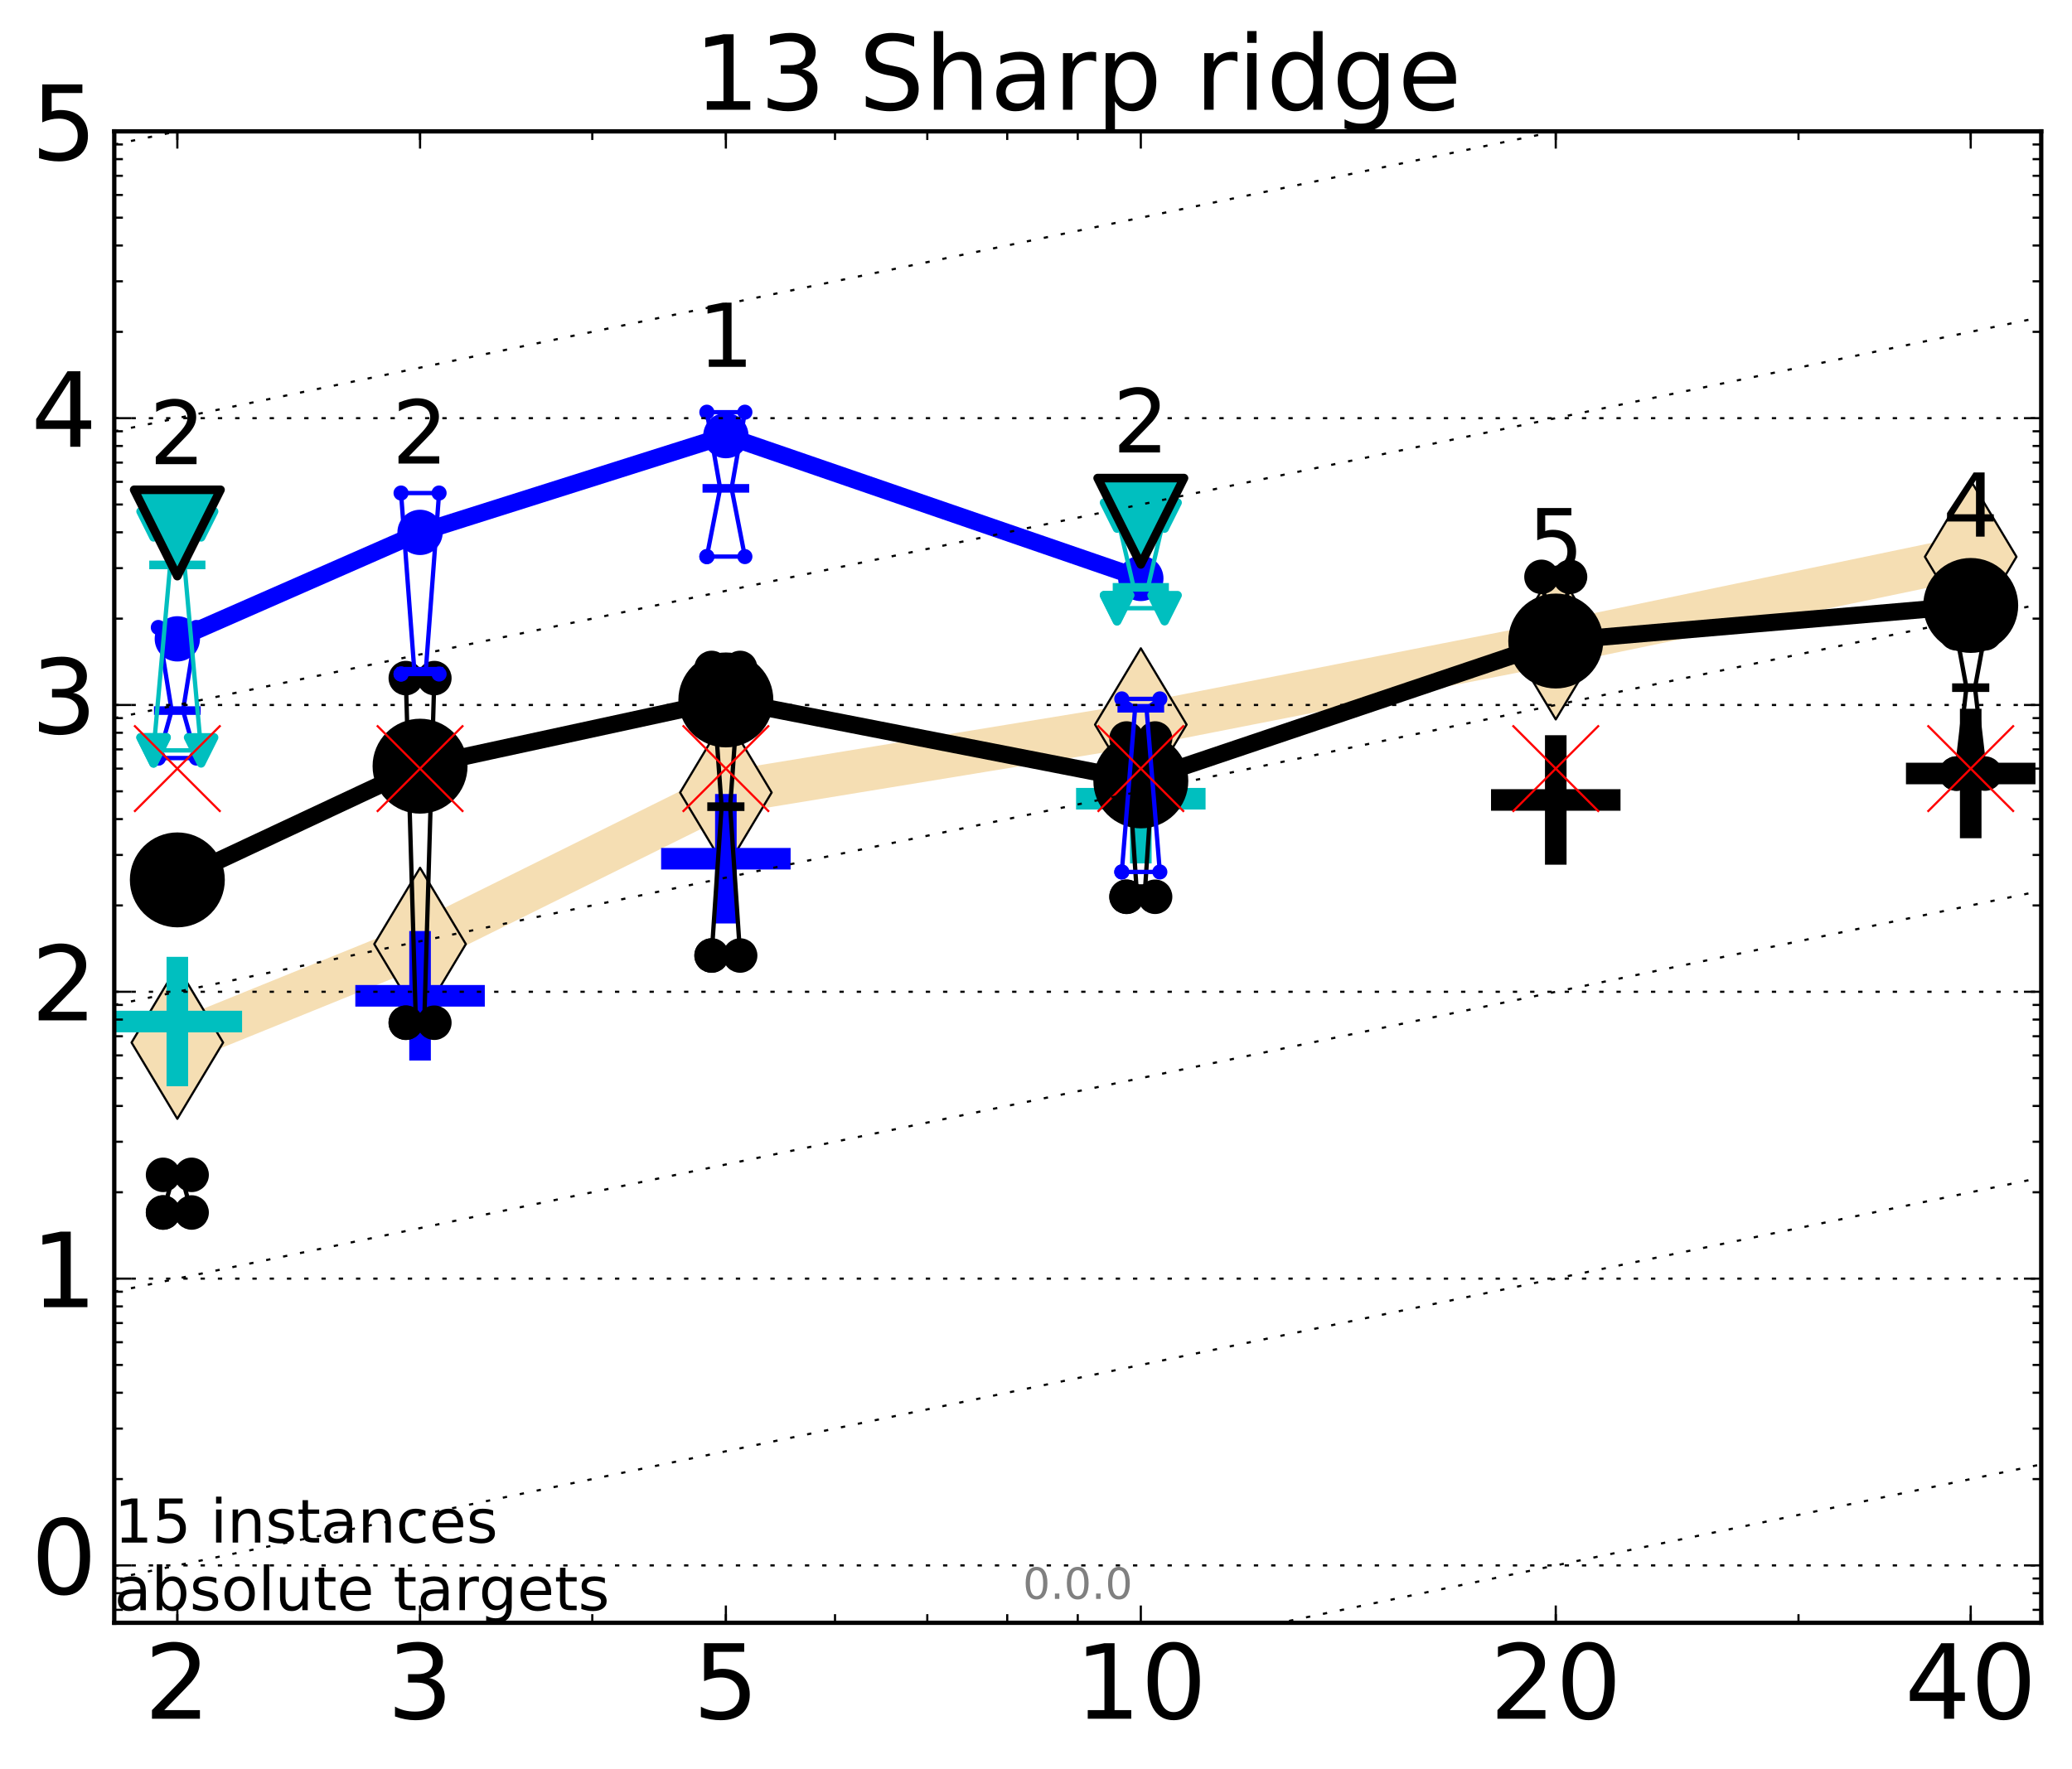 <?xml version="1.0" encoding="utf-8" standalone="no"?>
<!DOCTYPE svg PUBLIC "-//W3C//DTD SVG 1.1//EN"
  "http://www.w3.org/Graphics/SVG/1.1/DTD/svg11.dtd">
<!-- Created with matplotlib (http://matplotlib.org/) -->
<svg height="410pt" version="1.1" viewBox="0 0 480 410" width="480pt" xmlns="http://www.w3.org/2000/svg" xmlns:xlink="http://www.w3.org/1999/xlink">
 <defs>
  <style type="text/css">
*{stroke-linecap:butt;stroke-linejoin:round;stroke-miterlimit:100000;}
  </style>
 </defs>
 <g id="figure_1">
  <g id="patch_1">
   <path d="M 0 410.464 
L 480.07 410.464 
L 480.07 0 
L 0 0 
z
" style="fill:#ffffff;"/>
  </g>
  <g id="axes_1">
   <g id="patch_2">
    <path d="M 26.47 376.036 
L 472.87 376.036 
L 472.87 30.436 
L 26.47 30.436 
z
" style="fill:#ffffff;"/>
   </g>
   <g id="line2d_1">
    <path clip-path="url(#p53432c6f1a)" d="M 41.082 241.582 
L 97.312 218.766 
L 168.155 183.648 
L 264.282 167.904 
L 360.409 149.031 
L 456.536 129.021 
" style="fill:none;stroke:#f5deb3;stroke-linecap:square;stroke-width:10.0;"/>
    <defs>
     <path d="M -0 17.678 
L 10.607 0 
L 0 -17.678 
L -10.607 -0 
z
" id="me6eab2828d" style="stroke:#000000;stroke-linejoin:miter;stroke-width:0.5;"/>
    </defs>
    <g clip-path="url(#p53432c6f1a)">
     <use style="fill:#f5deb3;stroke:#000000;stroke-linejoin:miter;stroke-width:0.5;" x="41.082" xlink:href="#me6eab2828d" y="241.582"/>
     <use style="fill:#f5deb3;stroke:#000000;stroke-linejoin:miter;stroke-width:0.5;" x="97.312" xlink:href="#me6eab2828d" y="218.766"/>
     <use style="fill:#f5deb3;stroke:#000000;stroke-linejoin:miter;stroke-width:0.5;" x="168.155" xlink:href="#me6eab2828d" y="183.648"/>
     <use style="fill:#f5deb3;stroke:#000000;stroke-linejoin:miter;stroke-width:0.5;" x="264.282" xlink:href="#me6eab2828d" y="167.904"/>
     <use style="fill:#f5deb3;stroke:#000000;stroke-linejoin:miter;stroke-width:0.5;" x="360.409" xlink:href="#me6eab2828d" y="149.031"/>
     <use style="fill:#f5deb3;stroke:#000000;stroke-linejoin:miter;stroke-width:0.5;" x="456.536" xlink:href="#me6eab2828d" y="129.021"/>
    </g>
   </g>
   <g id="line2d_2">
    <defs>
     <path d="M -15 0 
L 15 0 
M 0 15 
L 0 -15 
" id="m6062c25dbb" style="stroke:#00bfbf;stroke-width:5.0;"/>
    </defs>
    <g clip-path="url(#p53432c6f1a)">
     <use style="fill:#00bfbf;stroke:#00bfbf;stroke-width:5.0;" x="41.082" xlink:href="#m6062c25dbb" y="236.716"/>
    </g>
   </g>
   <g id="line2d_3">
    <defs>
     <path d="M -15 0 
L 15 0 
M 0 15 
L 0 -15 
" id="mbabeffc2c7" style="stroke:#0000ff;stroke-width:5.0;"/>
    </defs>
    <g clip-path="url(#p53432c6f1a)">
     <use style="fill:#0000ff;stroke:#0000ff;stroke-width:5.0;" x="97.312" xlink:href="#mbabeffc2c7" y="230.75"/>
    </g>
   </g>
   <g id="line2d_4">
    <g clip-path="url(#p53432c6f1a)">
     <use style="fill:#0000ff;stroke:#0000ff;stroke-width:5.0;" x="168.155" xlink:href="#mbabeffc2c7" y="198.99"/>
    </g>
   </g>
   <g id="line2d_5">
    <defs>
     <path d="M -15 0 
L 15 0 
M 0 15 
L 0 -15 
" id="m88db973572" style="stroke:#000000;stroke-width:5.0;"/>
    </defs>
    <g clip-path="url(#p53432c6f1a)">
     <use style="stroke:#000000;stroke-width:5.0;" x="456.536" xlink:href="#m88db973572" y="179.239"/>
    </g>
   </g>
   <g id="line2d_6">
    <g clip-path="url(#p53432c6f1a)">
     <use style="fill:#00bfbf;stroke:#00bfbf;stroke-width:5.0;" x="264.282" xlink:href="#m6062c25dbb" y="185.082"/>
    </g>
   </g>
   <g id="line2d_7">
    <g clip-path="url(#p53432c6f1a)">
     <use style="stroke:#000000;stroke-width:5.0;" x="360.409" xlink:href="#m88db973572" y="185.371"/>
    </g>
   </g>
   <g id="line2d_8">
    <path clip-path="url(#p53432c6f1a)" d="M 37.777 280.966 
L 40.09 272.557 
L 37.777 272.241 
L 44.386 272.241 
L 42.073 272.557 
L 44.386 280.966 
L 37.777 280.966 
" style="fill:none;stroke:#000000;stroke-linecap:square;"/>
    <defs>
     <path d="M 0 0 
C 0 0 0 0 0 0 
C 0 0 0 0 0 0 
C 0 0 0 0 0 0 
C 0 0 0 0 0 0 
C 0 0 0 0 0 0 
C 0 0 0 0 0 0 
C 0 0 0 0 0 0 
C 0 0 0 0 0 0 
z
" id="m7b540c2bce" style="stroke:#000000;stroke-width:2.0;"/>
    </defs>
    <g clip-path="url(#p53432c6f1a)">
     <use style="stroke:#000000;stroke-width:2.0;" x="37.777" xlink:href="#m7b540c2bce" y="280.966"/>
     <use style="stroke:#000000;stroke-width:2.0;" x="40.09" xlink:href="#m7b540c2bce" y="272.557"/>
     <use style="stroke:#000000;stroke-width:2.0;" x="37.777" xlink:href="#m7b540c2bce" y="272.241"/>
     <use style="stroke:#000000;stroke-width:2.0;" x="44.386" xlink:href="#m7b540c2bce" y="272.241"/>
     <use style="stroke:#000000;stroke-width:2.0;" x="42.073" xlink:href="#m7b540c2bce" y="272.557"/>
     <use style="stroke:#000000;stroke-width:2.0;" x="44.386" xlink:href="#m7b540c2bce" y="280.966"/>
     <use style="stroke:#000000;stroke-width:2.0;" x="37.777" xlink:href="#m7b540c2bce" y="280.966"/>
    </g>
   </g>
   <g id="line2d_9">
    <path clip-path="url(#p53432c6f1a)" d="M 37.777 280.966 
L 44.386 280.966 
L 44.386 272.241 
L 37.777 272.241 
L 37.777 280.966 
" style="fill:none;"/>
    <defs>
     <path d="M 0 3 
C 0.796 3 1.559 2.684 2.121 2.121 
C 2.684 1.559 3 0.796 3 0 
C 3 -0.796 2.684 -1.559 2.121 -2.121 
C 1.559 -2.684 0.796 -3 0 -3 
C -0.796 -3 -1.559 -2.684 -2.121 -2.121 
C -2.684 -1.559 -3 -0.796 -3 0 
C -3 0.796 -2.684 1.559 -2.121 2.121 
C -1.559 2.684 -0.796 3 0 3 
z
" id="m608d0da20e" style="stroke:#000000;stroke-width:2.0;"/>
    </defs>
    <g clip-path="url(#p53432c6f1a)">
     <use style="stroke:#000000;stroke-width:2.0;" x="37.777" xlink:href="#m608d0da20e" y="280.966"/>
     <use style="stroke:#000000;stroke-width:2.0;" x="44.386" xlink:href="#m608d0da20e" y="280.966"/>
     <use style="stroke:#000000;stroke-width:2.0;" x="44.386" xlink:href="#m608d0da20e" y="272.241"/>
     <use style="stroke:#000000;stroke-width:2.0;" x="37.777" xlink:href="#m608d0da20e" y="272.241"/>
     <use style="stroke:#000000;stroke-width:2.0;" x="37.777" xlink:href="#m608d0da20e" y="280.966"/>
    </g>
   </g>
   <g id="line2d_10">
    <path clip-path="url(#p53432c6f1a)" d="M 37.777 272.557 
L 44.386 272.557 
" style="fill:none;stroke:#000000;stroke-linecap:square;stroke-width:2.0;"/>
    <g clip-path="url(#p53432c6f1a)">
     <use style="stroke:#000000;stroke-width:2.0;" x="37.777" xlink:href="#m7b540c2bce" y="272.557"/>
     <use style="stroke:#000000;stroke-width:2.0;" x="44.386" xlink:href="#m7b540c2bce" y="272.557"/>
    </g>
   </g>
   <g id="line2d_11">
    <path clip-path="url(#p53432c6f1a)" d="M 94.008 236.992 
L 96.321 236.142 
L 94.008 157.135 
L 100.617 157.135 
L 98.304 236.142 
L 100.617 236.992 
L 94.008 236.992 
" style="fill:none;stroke:#000000;stroke-linecap:square;"/>
    <g clip-path="url(#p53432c6f1a)">
     <use style="stroke:#000000;stroke-width:2.0;" x="94.008" xlink:href="#m7b540c2bce" y="236.992"/>
     <use style="stroke:#000000;stroke-width:2.0;" x="96.321" xlink:href="#m7b540c2bce" y="236.142"/>
     <use style="stroke:#000000;stroke-width:2.0;" x="94.008" xlink:href="#m7b540c2bce" y="157.135"/>
     <use style="stroke:#000000;stroke-width:2.0;" x="100.617" xlink:href="#m7b540c2bce" y="157.135"/>
     <use style="stroke:#000000;stroke-width:2.0;" x="98.304" xlink:href="#m7b540c2bce" y="236.142"/>
     <use style="stroke:#000000;stroke-width:2.0;" x="100.617" xlink:href="#m7b540c2bce" y="236.992"/>
     <use style="stroke:#000000;stroke-width:2.0;" x="94.008" xlink:href="#m7b540c2bce" y="236.992"/>
    </g>
   </g>
   <g id="line2d_12">
    <path clip-path="url(#p53432c6f1a)" d="M 94.008 236.992 
L 100.617 236.992 
L 100.617 157.135 
L 94.008 157.135 
L 94.008 236.992 
" style="fill:none;"/>
    <g clip-path="url(#p53432c6f1a)">
     <use style="stroke:#000000;stroke-width:2.0;" x="94.008" xlink:href="#m608d0da20e" y="236.992"/>
     <use style="stroke:#000000;stroke-width:2.0;" x="100.617" xlink:href="#m608d0da20e" y="236.992"/>
     <use style="stroke:#000000;stroke-width:2.0;" x="100.617" xlink:href="#m608d0da20e" y="157.135"/>
     <use style="stroke:#000000;stroke-width:2.0;" x="94.008" xlink:href="#m608d0da20e" y="157.135"/>
     <use style="stroke:#000000;stroke-width:2.0;" x="94.008" xlink:href="#m608d0da20e" y="236.992"/>
    </g>
   </g>
   <g id="line2d_13">
    <path clip-path="url(#p53432c6f1a)" d="M 94.008 236.142 
L 100.617 236.142 
" style="fill:none;stroke:#000000;stroke-linecap:square;stroke-width:2.0;"/>
    <g clip-path="url(#p53432c6f1a)">
     <use style="stroke:#000000;stroke-width:2.0;" x="94.008" xlink:href="#m7b540c2bce" y="236.142"/>
     <use style="stroke:#000000;stroke-width:2.0;" x="100.617" xlink:href="#m7b540c2bce" y="236.142"/>
    </g>
   </g>
   <g id="line2d_14">
    <path clip-path="url(#p53432c6f1a)" d="M 164.85 221.416 
L 167.163 186.925 
L 164.85 154.783 
L 171.459 154.783 
L 169.146 186.925 
L 171.459 221.416 
L 164.85 221.416 
" style="fill:none;stroke:#000000;stroke-linecap:square;"/>
    <g clip-path="url(#p53432c6f1a)">
     <use style="stroke:#000000;stroke-width:2.0;" x="164.85" xlink:href="#m7b540c2bce" y="221.416"/>
     <use style="stroke:#000000;stroke-width:2.0;" x="167.163" xlink:href="#m7b540c2bce" y="186.925"/>
     <use style="stroke:#000000;stroke-width:2.0;" x="164.85" xlink:href="#m7b540c2bce" y="154.783"/>
     <use style="stroke:#000000;stroke-width:2.0;" x="171.459" xlink:href="#m7b540c2bce" y="154.783"/>
     <use style="stroke:#000000;stroke-width:2.0;" x="169.146" xlink:href="#m7b540c2bce" y="186.925"/>
     <use style="stroke:#000000;stroke-width:2.0;" x="171.459" xlink:href="#m7b540c2bce" y="221.416"/>
     <use style="stroke:#000000;stroke-width:2.0;" x="164.85" xlink:href="#m7b540c2bce" y="221.416"/>
    </g>
   </g>
   <g id="line2d_15">
    <path clip-path="url(#p53432c6f1a)" d="M 164.85 221.416 
L 171.459 221.416 
L 171.459 154.783 
L 164.85 154.783 
L 164.85 221.416 
" style="fill:none;"/>
    <g clip-path="url(#p53432c6f1a)">
     <use style="stroke:#000000;stroke-width:2.0;" x="164.85" xlink:href="#m608d0da20e" y="221.416"/>
     <use style="stroke:#000000;stroke-width:2.0;" x="171.459" xlink:href="#m608d0da20e" y="221.416"/>
     <use style="stroke:#000000;stroke-width:2.0;" x="171.459" xlink:href="#m608d0da20e" y="154.783"/>
     <use style="stroke:#000000;stroke-width:2.0;" x="164.85" xlink:href="#m608d0da20e" y="154.783"/>
     <use style="stroke:#000000;stroke-width:2.0;" x="164.85" xlink:href="#m608d0da20e" y="221.416"/>
    </g>
   </g>
   <g id="line2d_16">
    <path clip-path="url(#p53432c6f1a)" d="M 164.85 186.925 
L 171.459 186.925 
" style="fill:none;stroke:#000000;stroke-linecap:square;stroke-width:2.0;"/>
    <g clip-path="url(#p53432c6f1a)">
     <use style="stroke:#000000;stroke-width:2.0;" x="164.85" xlink:href="#m7b540c2bce" y="186.925"/>
     <use style="stroke:#000000;stroke-width:2.0;" x="171.459" xlink:href="#m7b540c2bce" y="186.925"/>
    </g>
   </g>
   <g id="line2d_17">
    <path clip-path="url(#p53432c6f1a)" d="M 260.977 207.807 
L 263.29 205.899 
L 260.977 171.133 
L 267.586 171.133 
L 265.273 205.899 
L 267.586 207.807 
L 260.977 207.807 
" style="fill:none;stroke:#000000;stroke-linecap:square;"/>
    <g clip-path="url(#p53432c6f1a)">
     <use style="stroke:#000000;stroke-width:2.0;" x="260.977" xlink:href="#m7b540c2bce" y="207.807"/>
     <use style="stroke:#000000;stroke-width:2.0;" x="263.29" xlink:href="#m7b540c2bce" y="205.899"/>
     <use style="stroke:#000000;stroke-width:2.0;" x="260.977" xlink:href="#m7b540c2bce" y="171.133"/>
     <use style="stroke:#000000;stroke-width:2.0;" x="267.586" xlink:href="#m7b540c2bce" y="171.133"/>
     <use style="stroke:#000000;stroke-width:2.0;" x="265.273" xlink:href="#m7b540c2bce" y="205.899"/>
     <use style="stroke:#000000;stroke-width:2.0;" x="267.586" xlink:href="#m7b540c2bce" y="207.807"/>
     <use style="stroke:#000000;stroke-width:2.0;" x="260.977" xlink:href="#m7b540c2bce" y="207.807"/>
    </g>
   </g>
   <g id="line2d_18">
    <path clip-path="url(#p53432c6f1a)" d="M 260.977 207.807 
L 267.586 207.807 
L 267.586 171.133 
L 260.977 171.133 
L 260.977 207.807 
" style="fill:none;"/>
    <g clip-path="url(#p53432c6f1a)">
     <use style="stroke:#000000;stroke-width:2.0;" x="260.977" xlink:href="#m608d0da20e" y="207.807"/>
     <use style="stroke:#000000;stroke-width:2.0;" x="267.586" xlink:href="#m608d0da20e" y="207.807"/>
     <use style="stroke:#000000;stroke-width:2.0;" x="267.586" xlink:href="#m608d0da20e" y="171.133"/>
     <use style="stroke:#000000;stroke-width:2.0;" x="260.977" xlink:href="#m608d0da20e" y="171.133"/>
     <use style="stroke:#000000;stroke-width:2.0;" x="260.977" xlink:href="#m608d0da20e" y="207.807"/>
    </g>
   </g>
   <g id="line2d_19">
    <path clip-path="url(#p53432c6f1a)" d="M 260.977 205.899 
L 267.586 205.899 
" style="fill:none;stroke:#000000;stroke-linecap:square;stroke-width:2.0;"/>
    <g clip-path="url(#p53432c6f1a)">
     <use style="stroke:#000000;stroke-width:2.0;" x="260.977" xlink:href="#m7b540c2bce" y="205.899"/>
     <use style="stroke:#000000;stroke-width:2.0;" x="267.586" xlink:href="#m7b540c2bce" y="205.899"/>
    </g>
   </g>
   <g id="line2d_20">
    <path clip-path="url(#p53432c6f1a)" d="M 357.104 149.849 
L 359.417 148.275 
L 357.104 133.673 
L 363.713 133.673 
L 361.4 148.275 
L 363.713 149.849 
L 357.104 149.849 
" style="fill:none;stroke:#000000;stroke-linecap:square;"/>
    <g clip-path="url(#p53432c6f1a)">
     <use style="stroke:#000000;stroke-width:2.0;" x="357.104" xlink:href="#m7b540c2bce" y="149.849"/>
     <use style="stroke:#000000;stroke-width:2.0;" x="359.417" xlink:href="#m7b540c2bce" y="148.275"/>
     <use style="stroke:#000000;stroke-width:2.0;" x="357.104" xlink:href="#m7b540c2bce" y="133.673"/>
     <use style="stroke:#000000;stroke-width:2.0;" x="363.713" xlink:href="#m7b540c2bce" y="133.673"/>
     <use style="stroke:#000000;stroke-width:2.0;" x="361.4" xlink:href="#m7b540c2bce" y="148.275"/>
     <use style="stroke:#000000;stroke-width:2.0;" x="363.713" xlink:href="#m7b540c2bce" y="149.849"/>
     <use style="stroke:#000000;stroke-width:2.0;" x="357.104" xlink:href="#m7b540c2bce" y="149.849"/>
    </g>
   </g>
   <g id="line2d_21">
    <path clip-path="url(#p53432c6f1a)" d="M 357.104 149.849 
L 363.713 149.849 
L 363.713 133.673 
L 357.104 133.673 
L 357.104 149.849 
" style="fill:none;"/>
    <g clip-path="url(#p53432c6f1a)">
     <use style="stroke:#000000;stroke-width:2.0;" x="357.104" xlink:href="#m608d0da20e" y="149.849"/>
     <use style="stroke:#000000;stroke-width:2.0;" x="363.713" xlink:href="#m608d0da20e" y="149.849"/>
     <use style="stroke:#000000;stroke-width:2.0;" x="363.713" xlink:href="#m608d0da20e" y="133.673"/>
     <use style="stroke:#000000;stroke-width:2.0;" x="357.104" xlink:href="#m608d0da20e" y="133.673"/>
     <use style="stroke:#000000;stroke-width:2.0;" x="357.104" xlink:href="#m608d0da20e" y="149.849"/>
    </g>
   </g>
   <g id="line2d_22">
    <path clip-path="url(#p53432c6f1a)" d="M 357.104 148.275 
L 363.713 148.275 
" style="fill:none;stroke:#000000;stroke-linecap:square;stroke-width:2.0;"/>
    <g clip-path="url(#p53432c6f1a)">
     <use style="stroke:#000000;stroke-width:2.0;" x="357.104" xlink:href="#m7b540c2bce" y="148.275"/>
     <use style="stroke:#000000;stroke-width:2.0;" x="363.713" xlink:href="#m7b540c2bce" y="148.275"/>
    </g>
   </g>
   <g id="line2d_23">
    <path clip-path="url(#p53432c6f1a)" d="M 453.231 179.257 
L 455.544 159.345 
L 453.231 146.761 
L 459.84 146.761 
L 457.527 159.345 
L 459.84 179.257 
L 453.231 179.257 
" style="fill:none;stroke:#000000;stroke-linecap:square;"/>
    <g clip-path="url(#p53432c6f1a)">
     <use style="stroke:#000000;stroke-width:2.0;" x="453.231" xlink:href="#m7b540c2bce" y="179.257"/>
     <use style="stroke:#000000;stroke-width:2.0;" x="455.544" xlink:href="#m7b540c2bce" y="159.345"/>
     <use style="stroke:#000000;stroke-width:2.0;" x="453.231" xlink:href="#m7b540c2bce" y="146.761"/>
     <use style="stroke:#000000;stroke-width:2.0;" x="459.84" xlink:href="#m7b540c2bce" y="146.761"/>
     <use style="stroke:#000000;stroke-width:2.0;" x="457.527" xlink:href="#m7b540c2bce" y="159.345"/>
     <use style="stroke:#000000;stroke-width:2.0;" x="459.84" xlink:href="#m7b540c2bce" y="179.257"/>
     <use style="stroke:#000000;stroke-width:2.0;" x="453.231" xlink:href="#m7b540c2bce" y="179.257"/>
    </g>
   </g>
   <g id="line2d_24">
    <path clip-path="url(#p53432c6f1a)" d="M 453.231 179.257 
L 459.84 179.257 
L 459.84 146.761 
L 453.231 146.761 
L 453.231 179.257 
" style="fill:none;"/>
    <g clip-path="url(#p53432c6f1a)">
     <use style="stroke:#000000;stroke-width:2.0;" x="453.231" xlink:href="#m608d0da20e" y="179.257"/>
     <use style="stroke:#000000;stroke-width:2.0;" x="459.84" xlink:href="#m608d0da20e" y="179.257"/>
     <use style="stroke:#000000;stroke-width:2.0;" x="459.84" xlink:href="#m608d0da20e" y="146.761"/>
     <use style="stroke:#000000;stroke-width:2.0;" x="453.231" xlink:href="#m608d0da20e" y="146.761"/>
     <use style="stroke:#000000;stroke-width:2.0;" x="453.231" xlink:href="#m608d0da20e" y="179.257"/>
    </g>
   </g>
   <g id="line2d_25">
    <path clip-path="url(#p53432c6f1a)" d="M 453.231 159.345 
L 459.84 159.345 
" style="fill:none;stroke:#000000;stroke-linecap:square;stroke-width:2.0;"/>
    <g clip-path="url(#p53432c6f1a)">
     <use style="stroke:#000000;stroke-width:2.0;" x="453.231" xlink:href="#m7b540c2bce" y="159.345"/>
     <use style="stroke:#000000;stroke-width:2.0;" x="459.84" xlink:href="#m7b540c2bce" y="159.345"/>
    </g>
   </g>
   <g id="line2d_26">
    <path clip-path="url(#p53432c6f1a)" d="M 41.082 203.892 
L 97.312 177.542 
" style="fill:none;stroke:#000000;stroke-linecap:square;stroke-width:4.0;"/>
    <g clip-path="url(#p53432c6f1a)">
     <use style="stroke:#000000;stroke-width:2.0;" x="41.082" xlink:href="#m7b540c2bce" y="203.892"/>
     <use style="stroke:#000000;stroke-width:2.0;" x="97.312" xlink:href="#m7b540c2bce" y="177.542"/>
    </g>
   </g>
   <g id="line2d_27">
    <path clip-path="url(#p53432c6f1a)" d="M 97.312 177.542 
L 168.155 162.193 
" style="fill:none;stroke:#000000;stroke-linecap:square;stroke-width:4.0;"/>
    <g clip-path="url(#p53432c6f1a)">
     <use style="stroke:#000000;stroke-width:2.0;" x="97.312" xlink:href="#m7b540c2bce" y="177.542"/>
     <use style="stroke:#000000;stroke-width:2.0;" x="168.155" xlink:href="#m7b540c2bce" y="162.193"/>
    </g>
   </g>
   <g id="line2d_28">
    <path clip-path="url(#p53432c6f1a)" d="M 168.155 162.193 
L 264.282 180.953 
" style="fill:none;stroke:#000000;stroke-linecap:square;stroke-width:4.0;"/>
    <g clip-path="url(#p53432c6f1a)">
     <use style="stroke:#000000;stroke-width:2.0;" x="168.155" xlink:href="#m7b540c2bce" y="162.193"/>
     <use style="stroke:#000000;stroke-width:2.0;" x="264.282" xlink:href="#m7b540c2bce" y="180.953"/>
    </g>
   </g>
   <g id="line2d_29">
    <path clip-path="url(#p53432c6f1a)" d="M 264.282 180.953 
L 360.409 148.541 
" style="fill:none;stroke:#000000;stroke-linecap:square;stroke-width:4.0;"/>
    <g clip-path="url(#p53432c6f1a)">
     <use style="stroke:#000000;stroke-width:2.0;" x="264.282" xlink:href="#m7b540c2bce" y="180.953"/>
     <use style="stroke:#000000;stroke-width:2.0;" x="360.409" xlink:href="#m7b540c2bce" y="148.541"/>
    </g>
   </g>
   <g id="line2d_30">
    <path clip-path="url(#p53432c6f1a)" d="M 360.409 148.541 
L 456.536 140.298 
" style="fill:none;stroke:#000000;stroke-linecap:square;stroke-width:4.0;"/>
    <g clip-path="url(#p53432c6f1a)">
     <use style="stroke:#000000;stroke-width:2.0;" x="360.409" xlink:href="#m7b540c2bce" y="148.541"/>
     <use style="stroke:#000000;stroke-width:2.0;" x="456.536" xlink:href="#m7b540c2bce" y="140.298"/>
    </g>
   </g>
   <g id="line2d_31">
    <path clip-path="url(#p53432c6f1a)" d="M 41.082 203.892 
L 97.312 177.542 
L 168.155 162.193 
L 264.282 180.953 
L 360.409 148.541 
L 456.536 140.298 
" style="fill:none;"/>
    <defs>
     <path d="M 0 10 
C 2.652 10 5.196 8.946 7.071 7.071 
C 8.946 5.196 10 2.652 10 0 
C 10 -2.652 8.946 -5.196 7.071 -7.071 
C 5.196 -8.946 2.652 -10 0 -10 
C -2.652 -10 -5.196 -8.946 -7.071 -7.071 
C -8.946 -5.196 -10 -2.652 -10 0 
C -10 2.652 -8.946 5.196 -7.071 7.071 
C -5.196 8.946 -2.652 10 0 10 
z
" id="m58a6a00309" style="stroke:#000000;stroke-width:2.0;"/>
    </defs>
    <g clip-path="url(#p53432c6f1a)">
     <use style="stroke:#000000;stroke-width:2.0;" x="41.082" xlink:href="#m58a6a00309" y="203.892"/>
     <use style="stroke:#000000;stroke-width:2.0;" x="97.312" xlink:href="#m58a6a00309" y="177.542"/>
     <use style="stroke:#000000;stroke-width:2.0;" x="168.155" xlink:href="#m58a6a00309" y="162.193"/>
     <use style="stroke:#000000;stroke-width:2.0;" x="264.282" xlink:href="#m58a6a00309" y="180.953"/>
     <use style="stroke:#000000;stroke-width:2.0;" x="360.409" xlink:href="#m58a6a00309" y="148.541"/>
     <use style="stroke:#000000;stroke-width:2.0;" x="456.536" xlink:href="#m58a6a00309" y="140.298"/>
    </g>
   </g>
   <g id="line2d_32">
    <path clip-path="url(#p53432c6f1a)" d="M 36.676 175.66 
L 39.76 164.658 
L 36.676 145.401 
L 45.488 145.401 
L 42.403 164.658 
L 45.488 175.66 
L 36.676 175.66 
" style="fill:none;stroke:#0000ff;stroke-linecap:square;"/>
    <defs>
     <path d="M 0 0 
C 0 0 0 0 0 0 
C 0 0 0 0 0 0 
C 0 0 0 0 0 0 
C 0 0 0 0 0 0 
C 0 0 0 0 0 0 
C 0 0 0 0 0 0 
C 0 0 0 0 0 0 
C 0 0 0 0 0 0 
z
" id="mcd38b553a7" style="stroke:#0000ff;stroke-width:0.5;"/>
    </defs>
    <g clip-path="url(#p53432c6f1a)">
     <use style="fill:#0000ff;stroke:#0000ff;stroke-width:0.5;" x="36.676" xlink:href="#mcd38b553a7" y="175.66"/>
     <use style="fill:#0000ff;stroke:#0000ff;stroke-width:0.5;" x="39.76" xlink:href="#mcd38b553a7" y="164.658"/>
     <use style="fill:#0000ff;stroke:#0000ff;stroke-width:0.5;" x="36.676" xlink:href="#mcd38b553a7" y="145.401"/>
     <use style="fill:#0000ff;stroke:#0000ff;stroke-width:0.5;" x="45.488" xlink:href="#mcd38b553a7" y="145.401"/>
     <use style="fill:#0000ff;stroke:#0000ff;stroke-width:0.5;" x="42.403" xlink:href="#mcd38b553a7" y="164.658"/>
     <use style="fill:#0000ff;stroke:#0000ff;stroke-width:0.5;" x="45.488" xlink:href="#mcd38b553a7" y="175.66"/>
     <use style="fill:#0000ff;stroke:#0000ff;stroke-width:0.5;" x="36.676" xlink:href="#mcd38b553a7" y="175.66"/>
    </g>
   </g>
   <g id="line2d_33">
    <path clip-path="url(#p53432c6f1a)" d="M 36.676 175.66 
L 45.488 175.66 
L 45.488 145.401 
L 36.676 145.401 
L 36.676 175.66 
" style="fill:none;"/>
    <defs>
     <path d="M 0 1.5 
C 0.398 1.5 0.779 1.342 1.061 1.061 
C 1.342 0.779 1.5 0.398 1.5 0 
C 1.5 -0.398 1.342 -0.779 1.061 -1.061 
C 0.779 -1.342 0.398 -1.5 0 -1.5 
C -0.398 -1.5 -0.779 -1.342 -1.061 -1.061 
C -1.342 -0.779 -1.5 -0.398 -1.5 0 
C -1.5 0.398 -1.342 0.779 -1.061 1.061 
C -0.779 1.342 -0.398 1.5 0 1.5 
z
" id="m2eeeee15b3" style="stroke:#0000ff;stroke-width:0.5;"/>
    </defs>
    <g clip-path="url(#p53432c6f1a)">
     <use style="fill:#0000ff;stroke:#0000ff;stroke-width:0.5;" x="36.676" xlink:href="#m2eeeee15b3" y="175.66"/>
     <use style="fill:#0000ff;stroke:#0000ff;stroke-width:0.5;" x="45.488" xlink:href="#m2eeeee15b3" y="175.66"/>
     <use style="fill:#0000ff;stroke:#0000ff;stroke-width:0.5;" x="45.488" xlink:href="#m2eeeee15b3" y="145.401"/>
     <use style="fill:#0000ff;stroke:#0000ff;stroke-width:0.5;" x="36.676" xlink:href="#m2eeeee15b3" y="145.401"/>
     <use style="fill:#0000ff;stroke:#0000ff;stroke-width:0.5;" x="36.676" xlink:href="#m2eeeee15b3" y="175.66"/>
    </g>
   </g>
   <g id="line2d_34">
    <path clip-path="url(#p53432c6f1a)" d="M 36.676 164.658 
L 45.488 164.658 
" style="fill:none;stroke:#0000ff;stroke-linecap:square;stroke-width:2.0;"/>
    <g clip-path="url(#p53432c6f1a)">
     <use style="fill:#0000ff;stroke:#0000ff;stroke-width:0.5;" x="36.676" xlink:href="#mcd38b553a7" y="164.658"/>
     <use style="fill:#0000ff;stroke:#0000ff;stroke-width:0.5;" x="45.488" xlink:href="#mcd38b553a7" y="164.658"/>
    </g>
   </g>
   <g id="line2d_35">
    <path clip-path="url(#p53432c6f1a)" d="M 92.906 156.189 
L 95.991 155.529 
L 92.906 114.248 
L 101.718 114.248 
L 98.634 155.529 
L 101.718 156.189 
L 92.906 156.189 
" style="fill:none;stroke:#0000ff;stroke-linecap:square;"/>
    <g clip-path="url(#p53432c6f1a)">
     <use style="fill:#0000ff;stroke:#0000ff;stroke-width:0.5;" x="92.906" xlink:href="#mcd38b553a7" y="156.189"/>
     <use style="fill:#0000ff;stroke:#0000ff;stroke-width:0.5;" x="95.991" xlink:href="#mcd38b553a7" y="155.529"/>
     <use style="fill:#0000ff;stroke:#0000ff;stroke-width:0.5;" x="92.906" xlink:href="#mcd38b553a7" y="114.248"/>
     <use style="fill:#0000ff;stroke:#0000ff;stroke-width:0.5;" x="101.718" xlink:href="#mcd38b553a7" y="114.248"/>
     <use style="fill:#0000ff;stroke:#0000ff;stroke-width:0.5;" x="98.634" xlink:href="#mcd38b553a7" y="155.529"/>
     <use style="fill:#0000ff;stroke:#0000ff;stroke-width:0.5;" x="101.718" xlink:href="#mcd38b553a7" y="156.189"/>
     <use style="fill:#0000ff;stroke:#0000ff;stroke-width:0.5;" x="92.906" xlink:href="#mcd38b553a7" y="156.189"/>
    </g>
   </g>
   <g id="line2d_36">
    <path clip-path="url(#p53432c6f1a)" d="M 92.906 156.189 
L 101.718 156.189 
L 101.718 114.248 
L 92.906 114.248 
L 92.906 156.189 
" style="fill:none;"/>
    <g clip-path="url(#p53432c6f1a)">
     <use style="fill:#0000ff;stroke:#0000ff;stroke-width:0.5;" x="92.906" xlink:href="#m2eeeee15b3" y="156.189"/>
     <use style="fill:#0000ff;stroke:#0000ff;stroke-width:0.5;" x="101.718" xlink:href="#m2eeeee15b3" y="156.189"/>
     <use style="fill:#0000ff;stroke:#0000ff;stroke-width:0.5;" x="101.718" xlink:href="#m2eeeee15b3" y="114.248"/>
     <use style="fill:#0000ff;stroke:#0000ff;stroke-width:0.5;" x="92.906" xlink:href="#m2eeeee15b3" y="114.248"/>
     <use style="fill:#0000ff;stroke:#0000ff;stroke-width:0.5;" x="92.906" xlink:href="#m2eeeee15b3" y="156.189"/>
    </g>
   </g>
   <g id="line2d_37">
    <path clip-path="url(#p53432c6f1a)" d="M 92.906 155.529 
L 101.718 155.529 
" style="fill:none;stroke:#0000ff;stroke-linecap:square;stroke-width:2.0;"/>
    <g clip-path="url(#p53432c6f1a)">
     <use style="fill:#0000ff;stroke:#0000ff;stroke-width:0.5;" x="92.906" xlink:href="#mcd38b553a7" y="155.529"/>
     <use style="fill:#0000ff;stroke:#0000ff;stroke-width:0.5;" x="101.718" xlink:href="#mcd38b553a7" y="155.529"/>
    </g>
   </g>
   <g id="line2d_38">
    <path clip-path="url(#p53432c6f1a)" d="M 163.749 128.977 
L 166.833 113.168 
L 163.749 95.514 
L 172.561 95.514 
L 169.476 113.168 
L 172.561 128.977 
L 163.749 128.977 
" style="fill:none;stroke:#0000ff;stroke-linecap:square;"/>
    <g clip-path="url(#p53432c6f1a)">
     <use style="fill:#0000ff;stroke:#0000ff;stroke-width:0.5;" x="163.749" xlink:href="#mcd38b553a7" y="128.977"/>
     <use style="fill:#0000ff;stroke:#0000ff;stroke-width:0.5;" x="166.833" xlink:href="#mcd38b553a7" y="113.168"/>
     <use style="fill:#0000ff;stroke:#0000ff;stroke-width:0.5;" x="163.749" xlink:href="#mcd38b553a7" y="95.514"/>
     <use style="fill:#0000ff;stroke:#0000ff;stroke-width:0.5;" x="172.561" xlink:href="#mcd38b553a7" y="95.514"/>
     <use style="fill:#0000ff;stroke:#0000ff;stroke-width:0.5;" x="169.476" xlink:href="#mcd38b553a7" y="113.168"/>
     <use style="fill:#0000ff;stroke:#0000ff;stroke-width:0.5;" x="172.561" xlink:href="#mcd38b553a7" y="128.977"/>
     <use style="fill:#0000ff;stroke:#0000ff;stroke-width:0.5;" x="163.749" xlink:href="#mcd38b553a7" y="128.977"/>
    </g>
   </g>
   <g id="line2d_39">
    <path clip-path="url(#p53432c6f1a)" d="M 163.749 128.977 
L 172.561 128.977 
L 172.561 95.514 
L 163.749 95.514 
L 163.749 128.977 
" style="fill:none;"/>
    <g clip-path="url(#p53432c6f1a)">
     <use style="fill:#0000ff;stroke:#0000ff;stroke-width:0.5;" x="163.749" xlink:href="#m2eeeee15b3" y="128.977"/>
     <use style="fill:#0000ff;stroke:#0000ff;stroke-width:0.5;" x="172.561" xlink:href="#m2eeeee15b3" y="128.977"/>
     <use style="fill:#0000ff;stroke:#0000ff;stroke-width:0.5;" x="172.561" xlink:href="#m2eeeee15b3" y="95.514"/>
     <use style="fill:#0000ff;stroke:#0000ff;stroke-width:0.5;" x="163.749" xlink:href="#m2eeeee15b3" y="95.514"/>
     <use style="fill:#0000ff;stroke:#0000ff;stroke-width:0.5;" x="163.749" xlink:href="#m2eeeee15b3" y="128.977"/>
    </g>
   </g>
   <g id="line2d_40">
    <path clip-path="url(#p53432c6f1a)" d="M 163.749 113.168 
L 172.561 113.168 
" style="fill:none;stroke:#0000ff;stroke-linecap:square;stroke-width:2.0;"/>
    <g clip-path="url(#p53432c6f1a)">
     <use style="fill:#0000ff;stroke:#0000ff;stroke-width:0.5;" x="163.749" xlink:href="#mcd38b553a7" y="113.168"/>
     <use style="fill:#0000ff;stroke:#0000ff;stroke-width:0.5;" x="172.561" xlink:href="#mcd38b553a7" y="113.168"/>
    </g>
   </g>
   <g id="line2d_41">
    <path clip-path="url(#p53432c6f1a)" d="M 259.876 202.053 
L 262.96 164.12 
L 259.876 161.951 
L 268.688 161.951 
L 265.603 164.12 
L 268.688 202.053 
L 259.876 202.053 
" style="fill:none;stroke:#0000ff;stroke-linecap:square;"/>
    <g clip-path="url(#p53432c6f1a)">
     <use style="fill:#0000ff;stroke:#0000ff;stroke-width:0.5;" x="259.876" xlink:href="#mcd38b553a7" y="202.053"/>
     <use style="fill:#0000ff;stroke:#0000ff;stroke-width:0.5;" x="262.96" xlink:href="#mcd38b553a7" y="164.12"/>
     <use style="fill:#0000ff;stroke:#0000ff;stroke-width:0.5;" x="259.876" xlink:href="#mcd38b553a7" y="161.951"/>
     <use style="fill:#0000ff;stroke:#0000ff;stroke-width:0.5;" x="268.688" xlink:href="#mcd38b553a7" y="161.951"/>
     <use style="fill:#0000ff;stroke:#0000ff;stroke-width:0.5;" x="265.603" xlink:href="#mcd38b553a7" y="164.12"/>
     <use style="fill:#0000ff;stroke:#0000ff;stroke-width:0.5;" x="268.688" xlink:href="#mcd38b553a7" y="202.053"/>
     <use style="fill:#0000ff;stroke:#0000ff;stroke-width:0.5;" x="259.876" xlink:href="#mcd38b553a7" y="202.053"/>
    </g>
   </g>
   <g id="line2d_42">
    <path clip-path="url(#p53432c6f1a)" d="M 259.876 202.053 
L 268.688 202.053 
L 268.688 161.951 
L 259.876 161.951 
L 259.876 202.053 
" style="fill:none;"/>
    <g clip-path="url(#p53432c6f1a)">
     <use style="fill:#0000ff;stroke:#0000ff;stroke-width:0.5;" x="259.876" xlink:href="#m2eeeee15b3" y="202.053"/>
     <use style="fill:#0000ff;stroke:#0000ff;stroke-width:0.5;" x="268.688" xlink:href="#m2eeeee15b3" y="202.053"/>
     <use style="fill:#0000ff;stroke:#0000ff;stroke-width:0.5;" x="268.688" xlink:href="#m2eeeee15b3" y="161.951"/>
     <use style="fill:#0000ff;stroke:#0000ff;stroke-width:0.5;" x="259.876" xlink:href="#m2eeeee15b3" y="161.951"/>
     <use style="fill:#0000ff;stroke:#0000ff;stroke-width:0.5;" x="259.876" xlink:href="#m2eeeee15b3" y="202.053"/>
    </g>
   </g>
   <g id="line2d_43">
    <path clip-path="url(#p53432c6f1a)" d="M 259.876 164.12 
L 268.688 164.12 
" style="fill:none;stroke:#0000ff;stroke-linecap:square;stroke-width:2.0;"/>
    <g clip-path="url(#p53432c6f1a)">
     <use style="fill:#0000ff;stroke:#0000ff;stroke-width:0.5;" x="259.876" xlink:href="#mcd38b553a7" y="164.12"/>
     <use style="fill:#0000ff;stroke:#0000ff;stroke-width:0.5;" x="268.688" xlink:href="#mcd38b553a7" y="164.12"/>
    </g>
   </g>
   <g id="line2d_44">
    <path clip-path="url(#p53432c6f1a)" d="M 41.082 148.037 
L 97.312 123.368 
" style="fill:none;stroke:#0000ff;stroke-linecap:square;stroke-width:4.0;"/>
    <g clip-path="url(#p53432c6f1a)">
     <use style="fill:#0000ff;stroke:#0000ff;stroke-width:0.5;" x="41.082" xlink:href="#mcd38b553a7" y="148.037"/>
     <use style="fill:#0000ff;stroke:#0000ff;stroke-width:0.5;" x="97.312" xlink:href="#mcd38b553a7" y="123.368"/>
    </g>
   </g>
   <g id="line2d_45">
    <path clip-path="url(#p53432c6f1a)" d="M 97.312 123.368 
L 168.155 100.947 
" style="fill:none;stroke:#0000ff;stroke-linecap:square;stroke-width:4.0;"/>
    <g clip-path="url(#p53432c6f1a)">
     <use style="fill:#0000ff;stroke:#0000ff;stroke-width:0.5;" x="97.312" xlink:href="#mcd38b553a7" y="123.368"/>
     <use style="fill:#0000ff;stroke:#0000ff;stroke-width:0.5;" x="168.155" xlink:href="#mcd38b553a7" y="100.947"/>
    </g>
   </g>
   <g id="line2d_46">
    <path clip-path="url(#p53432c6f1a)" d="M 168.155 100.947 
L 264.282 134.036 
" style="fill:none;stroke:#0000ff;stroke-linecap:square;stroke-width:4.0;"/>
    <g clip-path="url(#p53432c6f1a)">
     <use style="fill:#0000ff;stroke:#0000ff;stroke-width:0.5;" x="168.155" xlink:href="#mcd38b553a7" y="100.947"/>
     <use style="fill:#0000ff;stroke:#0000ff;stroke-width:0.5;" x="264.282" xlink:href="#mcd38b553a7" y="134.036"/>
    </g>
   </g>
   <g id="line2d_47">
    <path clip-path="url(#p53432c6f1a)" d="M 41.082 148.037 
L 97.312 123.368 
L 168.155 100.947 
L 264.282 134.036 
" style="fill:none;"/>
    <defs>
     <path d="M 0 5 
C 1.326 5 2.598 4.473 3.536 3.536 
C 4.473 2.598 5 1.326 5 0 
C 5 -1.326 4.473 -2.598 3.536 -3.536 
C 2.598 -4.473 1.326 -5 0 -5 
C -1.326 -5 -2.598 -4.473 -3.536 -3.536 
C -4.473 -2.598 -5 -1.326 -5 0 
C -5 1.326 -4.473 2.598 -3.536 3.536 
C -2.598 4.473 -1.326 5 0 5 
z
" id="m2449960fa3" style="stroke:#0000ff;stroke-width:0.5;"/>
    </defs>
    <g clip-path="url(#p53432c6f1a)">
     <use style="fill:#0000ff;stroke:#0000ff;stroke-width:0.5;" x="41.082" xlink:href="#m2449960fa3" y="148.037"/>
     <use style="fill:#0000ff;stroke:#0000ff;stroke-width:0.5;" x="97.312" xlink:href="#m2449960fa3" y="123.368"/>
     <use style="fill:#0000ff;stroke:#0000ff;stroke-width:0.5;" x="168.155" xlink:href="#m2449960fa3" y="100.947"/>
     <use style="fill:#0000ff;stroke:#0000ff;stroke-width:0.5;" x="264.282" xlink:href="#m2449960fa3" y="134.036"/>
    </g>
   </g>
   <g id="line2d_48">
    <path clip-path="url(#p53432c6f1a)" d="M 35.574 173.882 
L 39.429 130.901 
L 35.574 121.507 
L 46.589 121.507 
L 42.734 130.901 
L 46.589 173.882 
L 35.574 173.882 
" style="fill:none;stroke:#00bfbf;stroke-linecap:square;"/>
    <defs>
     <path d="M 0 0 
L 0 0 
L 0 0 
z
" id="m2c6bc756a7" style="stroke:#00bfbf;stroke-linejoin:miter;stroke-width:2.0;"/>
    </defs>
    <g clip-path="url(#p53432c6f1a)">
     <use style="fill:#00bfbf;stroke:#00bfbf;stroke-linejoin:miter;stroke-width:2.0;" x="35.574" xlink:href="#m2c6bc756a7" y="173.882"/>
     <use style="fill:#00bfbf;stroke:#00bfbf;stroke-linejoin:miter;stroke-width:2.0;" x="39.429" xlink:href="#m2c6bc756a7" y="130.901"/>
     <use style="fill:#00bfbf;stroke:#00bfbf;stroke-linejoin:miter;stroke-width:2.0;" x="35.574" xlink:href="#m2c6bc756a7" y="121.507"/>
     <use style="fill:#00bfbf;stroke:#00bfbf;stroke-linejoin:miter;stroke-width:2.0;" x="46.589" xlink:href="#m2c6bc756a7" y="121.507"/>
     <use style="fill:#00bfbf;stroke:#00bfbf;stroke-linejoin:miter;stroke-width:2.0;" x="42.734" xlink:href="#m2c6bc756a7" y="130.901"/>
     <use style="fill:#00bfbf;stroke:#00bfbf;stroke-linejoin:miter;stroke-width:2.0;" x="46.589" xlink:href="#m2c6bc756a7" y="173.882"/>
     <use style="fill:#00bfbf;stroke:#00bfbf;stroke-linejoin:miter;stroke-width:2.0;" x="35.574" xlink:href="#m2c6bc756a7" y="173.882"/>
    </g>
   </g>
   <g id="line2d_49">
    <path clip-path="url(#p53432c6f1a)" d="M 35.574 173.882 
L 46.589 173.882 
L 46.589 121.507 
L 35.574 121.507 
L 35.574 173.882 
" style="fill:none;"/>
    <defs>
     <path d="M -0 3 
L 3 -3 
L -3 -3 
z
" id="mb1ce8c4091" style="stroke:#00bfbf;stroke-linejoin:miter;stroke-width:2.0;"/>
    </defs>
    <g clip-path="url(#p53432c6f1a)">
     <use style="fill:#00bfbf;stroke:#00bfbf;stroke-linejoin:miter;stroke-width:2.0;" x="35.574" xlink:href="#mb1ce8c4091" y="173.882"/>
     <use style="fill:#00bfbf;stroke:#00bfbf;stroke-linejoin:miter;stroke-width:2.0;" x="46.589" xlink:href="#mb1ce8c4091" y="173.882"/>
     <use style="fill:#00bfbf;stroke:#00bfbf;stroke-linejoin:miter;stroke-width:2.0;" x="46.589" xlink:href="#mb1ce8c4091" y="121.507"/>
     <use style="fill:#00bfbf;stroke:#00bfbf;stroke-linejoin:miter;stroke-width:2.0;" x="35.574" xlink:href="#mb1ce8c4091" y="121.507"/>
     <use style="fill:#00bfbf;stroke:#00bfbf;stroke-linejoin:miter;stroke-width:2.0;" x="35.574" xlink:href="#mb1ce8c4091" y="173.882"/>
    </g>
   </g>
   <g id="line2d_50">
    <path clip-path="url(#p53432c6f1a)" d="M 35.574 130.901 
L 46.589 130.901 
" style="fill:none;stroke:#00bfbf;stroke-linecap:square;stroke-width:2.0;"/>
    <g clip-path="url(#p53432c6f1a)">
     <use style="fill:#00bfbf;stroke:#00bfbf;stroke-linejoin:miter;stroke-width:2.0;" x="35.574" xlink:href="#m2c6bc756a7" y="130.901"/>
     <use style="fill:#00bfbf;stroke:#00bfbf;stroke-linejoin:miter;stroke-width:2.0;" x="46.589" xlink:href="#m2c6bc756a7" y="130.901"/>
    </g>
   </g>
   <g id="line2d_51">
    <path clip-path="url(#p53432c6f1a)" d="M 258.774 140.935 
L 262.629 136.102 
L 258.774 119.471 
L 269.789 119.471 
L 265.934 136.102 
L 269.789 140.935 
L 258.774 140.935 
" style="fill:none;stroke:#00bfbf;stroke-linecap:square;"/>
    <g clip-path="url(#p53432c6f1a)">
     <use style="fill:#00bfbf;stroke:#00bfbf;stroke-linejoin:miter;stroke-width:2.0;" x="258.774" xlink:href="#m2c6bc756a7" y="140.935"/>
     <use style="fill:#00bfbf;stroke:#00bfbf;stroke-linejoin:miter;stroke-width:2.0;" x="262.629" xlink:href="#m2c6bc756a7" y="136.102"/>
     <use style="fill:#00bfbf;stroke:#00bfbf;stroke-linejoin:miter;stroke-width:2.0;" x="258.774" xlink:href="#m2c6bc756a7" y="119.471"/>
     <use style="fill:#00bfbf;stroke:#00bfbf;stroke-linejoin:miter;stroke-width:2.0;" x="269.789" xlink:href="#m2c6bc756a7" y="119.471"/>
     <use style="fill:#00bfbf;stroke:#00bfbf;stroke-linejoin:miter;stroke-width:2.0;" x="265.934" xlink:href="#m2c6bc756a7" y="136.102"/>
     <use style="fill:#00bfbf;stroke:#00bfbf;stroke-linejoin:miter;stroke-width:2.0;" x="269.789" xlink:href="#m2c6bc756a7" y="140.935"/>
     <use style="fill:#00bfbf;stroke:#00bfbf;stroke-linejoin:miter;stroke-width:2.0;" x="258.774" xlink:href="#m2c6bc756a7" y="140.935"/>
    </g>
   </g>
   <g id="line2d_52">
    <path clip-path="url(#p53432c6f1a)" d="M 258.774 140.935 
L 269.789 140.935 
L 269.789 119.471 
L 258.774 119.471 
L 258.774 140.935 
" style="fill:none;"/>
    <g clip-path="url(#p53432c6f1a)">
     <use style="fill:#00bfbf;stroke:#00bfbf;stroke-linejoin:miter;stroke-width:2.0;" x="258.774" xlink:href="#mb1ce8c4091" y="140.935"/>
     <use style="fill:#00bfbf;stroke:#00bfbf;stroke-linejoin:miter;stroke-width:2.0;" x="269.789" xlink:href="#mb1ce8c4091" y="140.935"/>
     <use style="fill:#00bfbf;stroke:#00bfbf;stroke-linejoin:miter;stroke-width:2.0;" x="269.789" xlink:href="#mb1ce8c4091" y="119.471"/>
     <use style="fill:#00bfbf;stroke:#00bfbf;stroke-linejoin:miter;stroke-width:2.0;" x="258.774" xlink:href="#mb1ce8c4091" y="119.471"/>
     <use style="fill:#00bfbf;stroke:#00bfbf;stroke-linejoin:miter;stroke-width:2.0;" x="258.774" xlink:href="#mb1ce8c4091" y="140.935"/>
    </g>
   </g>
   <g id="line2d_53">
    <path clip-path="url(#p53432c6f1a)" d="M 258.774 136.102 
L 269.789 136.102 
" style="fill:none;stroke:#00bfbf;stroke-linecap:square;stroke-width:2.0;"/>
    <g clip-path="url(#p53432c6f1a)">
     <use style="fill:#00bfbf;stroke:#00bfbf;stroke-linejoin:miter;stroke-width:2.0;" x="258.774" xlink:href="#m2c6bc756a7" y="136.102"/>
     <use style="fill:#00bfbf;stroke:#00bfbf;stroke-linejoin:miter;stroke-width:2.0;" x="269.789" xlink:href="#m2c6bc756a7" y="136.102"/>
    </g>
   </g>
   <g id="line2d_54">
    <path clip-path="url(#p53432c6f1a)" d="M 41.082 123.499 
L 264.282 120.784 
" style="fill:none;"/>
    <defs>
     <path d="M -0 10 
L 10 -10 
L -10 -10 
z
" id="ma189a5258d" style="stroke:#000000;stroke-linejoin:miter;stroke-width:2.0;"/>
    </defs>
    <g clip-path="url(#p53432c6f1a)">
     <use style="fill:#00bfbf;stroke:#000000;stroke-linejoin:miter;stroke-width:2.0;" x="41.082" xlink:href="#ma189a5258d" y="123.499"/>
     <use style="fill:#00bfbf;stroke:#000000;stroke-linejoin:miter;stroke-width:2.0;" x="264.282" xlink:href="#ma189a5258d" y="120.784"/>
    </g>
   </g>
   <g id="line2d_55"/>
   <g id="line2d_56"/>
   <g id="line2d_57"/>
   <g id="line2d_58"/>
   <g id="line2d_59"/>
   <g id="line2d_60"/>
   <g id="line2d_61"/>
   <g id="line2d_62">
    <defs>
     <path d="M -10 10 
L 10 -10 
M -10 -10 
L 10 10 
" id="m42448f1619" style="stroke:#ff0000;stroke-width:0.5;"/>
    </defs>
    <g clip-path="url(#p53432c6f1a)">
     <use style="fill:#ff0000;stroke:#ff0000;stroke-width:0.5;" x="41.082" xlink:href="#m42448f1619" y="178.104"/>
     <use style="fill:#ff0000;stroke:#ff0000;stroke-width:0.5;" x="97.312" xlink:href="#m42448f1619" y="178.104"/>
     <use style="fill:#ff0000;stroke:#ff0000;stroke-width:0.5;" x="168.155" xlink:href="#m42448f1619" y="178.104"/>
     <use style="fill:#ff0000;stroke:#ff0000;stroke-width:0.5;" x="264.282" xlink:href="#m42448f1619" y="178.104"/>
     <use style="fill:#ff0000;stroke:#ff0000;stroke-width:0.5;" x="360.409" xlink:href="#m42448f1619" y="178.104"/>
     <use style="fill:#ff0000;stroke:#ff0000;stroke-width:0.5;" x="456.536" xlink:href="#m42448f1619" y="178.104"/>
    </g>
   </g>
   <g id="line2d_63">
    <path clip-path="url(#p53432c6f1a)" d="M -278.245 495.667 
M 126.325 411.464 
L 481.07 337.631 
" style="fill:none;stroke:#000000;stroke-dasharray:1,3;stroke-dashoffset:0.0;stroke-width:0.5;"/>
   </g>
   <g id="line2d_64">
    <path clip-path="url(#p53432c6f1a)" d="M -278.245 429.205 
M -1 371.502 
L 481.07 271.169 
" style="fill:none;stroke:#000000;stroke-dasharray:1,3;stroke-dashoffset:0.0;stroke-width:0.5;"/>
   </g>
   <g id="line2d_65">
    <path clip-path="url(#p53432c6f1a)" d="M -278.245 362.744 
M -1 305.041 
L 481.07 204.708 
" style="fill:none;stroke:#000000;stroke-dasharray:1,3;stroke-dashoffset:0.0;stroke-width:0.5;"/>
   </g>
   <g id="line2d_66">
    <path clip-path="url(#p53432c6f1a)" d="M -278.245 296.282 
M -1 238.579 
L 481.07 138.246 
" style="fill:none;stroke:#000000;stroke-dasharray:1,3;stroke-dashoffset:0.0;stroke-width:0.5;"/>
   </g>
   <g id="line2d_67">
    <path clip-path="url(#p53432c6f1a)" d="M -278.245 229.821 
M -1 172.118 
L 481.07 71.785 
" style="fill:none;stroke:#000000;stroke-dasharray:1,3;stroke-dashoffset:0.0;stroke-width:0.5;"/>
   </g>
   <g id="line2d_68">
    <path clip-path="url(#p53432c6f1a)" d="M -278.245 163.359 
M -1 105.656 
L 481.07 5.323 
" style="fill:none;stroke:#000000;stroke-dasharray:1,3;stroke-dashoffset:0.0;stroke-width:0.5;"/>
   </g>
   <g id="line2d_69">
    <path clip-path="url(#p53432c6f1a)" d="M -278.245 96.898 
M -1 39.195 
L 192.123 -1 
" style="fill:none;stroke:#000000;stroke-dasharray:1,3;stroke-dashoffset:0.0;stroke-width:0.5;"/>
   </g>
   <g id="line2d_70">
    <path clip-path="url(#p53432c6f1a)" d="M -278.245 30.436 
" style="fill:none;stroke:#000000;stroke-dasharray:1,3;stroke-dashoffset:0.0;stroke-width:0.5;"/>
   </g>
   <g id="line2d_71">
    <path clip-path="url(#p53432c6f1a)" d="M -278.245 -36.025 
" style="fill:none;stroke:#000000;stroke-dasharray:1,3;stroke-dashoffset:0.0;stroke-width:0.5;"/>
   </g>
   <g id="patch_3">
    <path d="M 26.47 30.436 
L 472.87 30.436 
" style="fill:none;stroke:#000000;stroke-linecap:square;stroke-linejoin:miter;"/>
   </g>
   <g id="patch_4">
    <path d="M 472.87 376.036 
L 472.87 30.436 
" style="fill:none;stroke:#000000;stroke-linecap:square;stroke-linejoin:miter;"/>
   </g>
   <g id="patch_5">
    <path d="M 26.47 376.036 
L 472.87 376.036 
" style="fill:none;stroke:#000000;stroke-linecap:square;stroke-linejoin:miter;"/>
   </g>
   <g id="patch_6">
    <path d="M 26.47 376.036 
L 26.47 30.436 
" style="fill:none;stroke:#000000;stroke-linecap:square;stroke-linejoin:miter;"/>
   </g>
   <g id="matplotlib.axis_1">
    <g id="xtick_1">
     <g id="line2d_72">
      <defs>
       <path d="M 0 0 
L 0 -4 
" id="m279a0bc610" style="stroke:#000000;stroke-width:0.5;"/>
      </defs>
      <g>
       <use style="stroke:#000000;stroke-width:0.5;" x="41.082" xlink:href="#m279a0bc610" y="376.036"/>
      </g>
     </g>
     <g id="line2d_73">
      <defs>
       <path d="M 0 0 
L 0 4 
" id="m7c889277fe" style="stroke:#000000;stroke-width:0.5;"/>
      </defs>
      <g>
       <use style="stroke:#000000;stroke-width:0.5;" x="41.082" xlink:href="#m7c889277fe" y="30.436"/>
      </g>
     </g>
     <g id="text_1">
      <!-- 2 -->
      <defs>
       <path d="M 19.188 8.297 
L 53.609 8.297 
L 53.609 0 
L 7.328 0 
L 7.328 8.297 
Q 12.938 14.109 22.625 23.891 
Q 32.328 33.688 34.812 36.531 
Q 39.547 41.844 41.422 45.531 
Q 43.312 49.219 43.312 52.781 
Q 43.312 58.594 39.234 62.25 
Q 35.156 65.922 28.609 65.922 
Q 23.969 65.922 18.812 64.312 
Q 13.672 62.703 7.812 59.422 
L 7.812 69.391 
Q 13.766 71.781 18.938 73 
Q 24.125 74.219 28.422 74.219 
Q 39.75 74.219 46.484 68.547 
Q 53.219 62.891 53.219 53.422 
Q 53.219 48.922 51.531 44.891 
Q 49.859 40.875 45.406 35.406 
Q 44.188 33.984 37.641 27.219 
Q 31.109 20.453 19.188 8.297 
" id="BitstreamVeraSans-Roman-32"/>
      </defs>
      <g transform="translate(33.447 398.272)scale(0.24 -0.24)">
       <use xlink:href="#BitstreamVeraSans-Roman-32"/>
      </g>
     </g>
    </g>
    <g id="xtick_2">
     <g id="line2d_74">
      <g>
       <use style="stroke:#000000;stroke-width:0.5;" x="97.312" xlink:href="#m279a0bc610" y="376.036"/>
      </g>
     </g>
     <g id="line2d_75">
      <g>
       <use style="stroke:#000000;stroke-width:0.5;" x="97.312" xlink:href="#m7c889277fe" y="30.436"/>
      </g>
     </g>
     <g id="text_2">
      <!-- 3 -->
      <defs>
       <path d="M 40.578 39.312 
Q 47.656 37.797 51.625 33 
Q 55.609 28.219 55.609 21.188 
Q 55.609 10.406 48.188 4.484 
Q 40.766 -1.422 27.094 -1.422 
Q 22.516 -1.422 17.656 -0.516 
Q 12.797 0.391 7.625 2.203 
L 7.625 11.719 
Q 11.719 9.328 16.594 8.109 
Q 21.484 6.891 26.812 6.891 
Q 36.078 6.891 40.938 10.547 
Q 45.797 14.203 45.797 21.188 
Q 45.797 27.641 41.281 31.266 
Q 36.766 34.906 28.719 34.906 
L 20.219 34.906 
L 20.219 43.016 
L 29.109 43.016 
Q 36.375 43.016 40.234 45.922 
Q 44.094 48.828 44.094 54.297 
Q 44.094 59.906 40.109 62.906 
Q 36.141 65.922 28.719 65.922 
Q 24.656 65.922 20.016 65.031 
Q 15.375 64.156 9.812 62.312 
L 9.812 71.094 
Q 15.438 72.656 20.344 73.438 
Q 25.25 74.219 29.594 74.219 
Q 40.828 74.219 47.359 69.109 
Q 53.906 64.016 53.906 55.328 
Q 53.906 49.266 50.438 45.094 
Q 46.969 40.922 40.578 39.312 
" id="BitstreamVeraSans-Roman-33"/>
      </defs>
      <g transform="translate(89.677 398.272)scale(0.24 -0.24)">
       <use xlink:href="#BitstreamVeraSans-Roman-33"/>
      </g>
     </g>
    </g>
    <g id="xtick_3">
     <g id="line2d_76">
      <g>
       <use style="stroke:#000000;stroke-width:0.5;" x="168.155" xlink:href="#m279a0bc610" y="376.036"/>
      </g>
     </g>
     <g id="line2d_77">
      <g>
       <use style="stroke:#000000;stroke-width:0.5;" x="168.155" xlink:href="#m7c889277fe" y="30.436"/>
      </g>
     </g>
     <g id="text_3">
      <!-- 5 -->
      <defs>
       <path d="M 10.797 72.906 
L 49.516 72.906 
L 49.516 64.594 
L 19.828 64.594 
L 19.828 46.734 
Q 21.969 47.469 24.109 47.828 
Q 26.266 48.188 28.422 48.188 
Q 40.625 48.188 47.75 41.5 
Q 54.891 34.812 54.891 23.391 
Q 54.891 11.625 47.562 5.094 
Q 40.234 -1.422 26.906 -1.422 
Q 22.312 -1.422 17.547 -0.641 
Q 12.797 0.141 7.719 1.703 
L 7.719 11.625 
Q 12.109 9.234 16.797 8.062 
Q 21.484 6.891 26.703 6.891 
Q 35.156 6.891 40.078 11.328 
Q 45.016 15.766 45.016 23.391 
Q 45.016 31 40.078 35.438 
Q 35.156 39.891 26.703 39.891 
Q 22.75 39.891 18.812 39.016 
Q 14.891 38.141 10.797 36.281 
z
" id="BitstreamVeraSans-Roman-35"/>
      </defs>
      <g transform="translate(160.52 398.272)scale(0.24 -0.24)">
       <use xlink:href="#BitstreamVeraSans-Roman-35"/>
      </g>
     </g>
    </g>
    <g id="xtick_4">
     <g id="line2d_78">
      <g>
       <use style="stroke:#000000;stroke-width:0.5;" x="264.282" xlink:href="#m279a0bc610" y="376.036"/>
      </g>
     </g>
     <g id="line2d_79">
      <g>
       <use style="stroke:#000000;stroke-width:0.5;" x="264.282" xlink:href="#m7c889277fe" y="30.436"/>
      </g>
     </g>
     <g id="text_4">
      <!-- 10 -->
      <defs>
       <path d="M 31.781 66.406 
Q 24.172 66.406 20.328 58.906 
Q 16.5 51.422 16.5 36.375 
Q 16.5 21.391 20.328 13.891 
Q 24.172 6.391 31.781 6.391 
Q 39.453 6.391 43.281 13.891 
Q 47.125 21.391 47.125 36.375 
Q 47.125 51.422 43.281 58.906 
Q 39.453 66.406 31.781 66.406 
M 31.781 74.219 
Q 44.047 74.219 50.516 64.516 
Q 56.984 54.828 56.984 36.375 
Q 56.984 17.969 50.516 8.266 
Q 44.047 -1.422 31.781 -1.422 
Q 19.531 -1.422 13.062 8.266 
Q 6.594 17.969 6.594 36.375 
Q 6.594 54.828 13.062 64.516 
Q 19.531 74.219 31.781 74.219 
" id="BitstreamVeraSans-Roman-30"/>
       <path d="M 12.406 8.297 
L 28.516 8.297 
L 28.516 63.922 
L 10.984 60.406 
L 10.984 69.391 
L 28.422 72.906 
L 38.281 72.906 
L 38.281 8.297 
L 54.391 8.297 
L 54.391 0 
L 12.406 0 
z
" id="BitstreamVeraSans-Roman-31"/>
      </defs>
      <g transform="translate(249.012 398.272)scale(0.24 -0.24)">
       <use xlink:href="#BitstreamVeraSans-Roman-31"/>
       <use x="63.623" xlink:href="#BitstreamVeraSans-Roman-30"/>
      </g>
     </g>
    </g>
    <g id="xtick_5">
     <g id="line2d_80">
      <g>
       <use style="stroke:#000000;stroke-width:0.5;" x="360.409" xlink:href="#m279a0bc610" y="376.036"/>
      </g>
     </g>
     <g id="line2d_81">
      <g>
       <use style="stroke:#000000;stroke-width:0.5;" x="360.409" xlink:href="#m7c889277fe" y="30.436"/>
      </g>
     </g>
     <g id="text_5">
      <!-- 20 -->
      <g transform="translate(345.139 398.272)scale(0.24 -0.24)">
       <use xlink:href="#BitstreamVeraSans-Roman-32"/>
       <use x="63.623" xlink:href="#BitstreamVeraSans-Roman-30"/>
      </g>
     </g>
    </g>
    <g id="xtick_6">
     <g id="line2d_82">
      <g>
       <use style="stroke:#000000;stroke-width:0.5;" x="456.536" xlink:href="#m279a0bc610" y="376.036"/>
      </g>
     </g>
     <g id="line2d_83">
      <g>
       <use style="stroke:#000000;stroke-width:0.5;" x="456.536" xlink:href="#m7c889277fe" y="30.436"/>
      </g>
     </g>
     <g id="text_6">
      <!-- 40 -->
      <defs>
       <path d="M 37.797 64.312 
L 12.891 25.391 
L 37.797 25.391 
z
M 35.203 72.906 
L 47.609 72.906 
L 47.609 25.391 
L 58.016 25.391 
L 58.016 17.188 
L 47.609 17.188 
L 47.609 0 
L 37.797 0 
L 37.797 17.188 
L 4.891 17.188 
L 4.891 26.703 
z
" id="BitstreamVeraSans-Roman-34"/>
      </defs>
      <g transform="translate(441.266 398.272)scale(0.24 -0.24)">
       <use xlink:href="#BitstreamVeraSans-Roman-34"/>
       <use x="63.623" xlink:href="#BitstreamVeraSans-Roman-30"/>
      </g>
     </g>
    </g>
    <g id="xtick_7">
     <g id="line2d_84">
      <defs>
       <path d="M 0 0 
L 0 -2 
" id="m653bea9456" style="stroke:#000000;stroke-width:0.5;"/>
      </defs>
      <g>
       <use style="stroke:#000000;stroke-width:0.5;" x="41.082" xlink:href="#m653bea9456" y="376.036"/>
      </g>
     </g>
     <g id="line2d_85">
      <defs>
       <path d="M 0 0 
L 0 2 
" id="med08f984c9" style="stroke:#000000;stroke-width:0.5;"/>
      </defs>
      <g>
       <use style="stroke:#000000;stroke-width:0.5;" x="41.082" xlink:href="#med08f984c9" y="30.436"/>
      </g>
     </g>
    </g>
    <g id="xtick_8">
     <g id="line2d_86">
      <g>
       <use style="stroke:#000000;stroke-width:0.5;" x="97.312" xlink:href="#m653bea9456" y="376.036"/>
      </g>
     </g>
     <g id="line2d_87">
      <g>
       <use style="stroke:#000000;stroke-width:0.5;" x="97.312" xlink:href="#med08f984c9" y="30.436"/>
      </g>
     </g>
    </g>
    <g id="xtick_9">
     <g id="line2d_88">
      <g>
       <use style="stroke:#000000;stroke-width:0.5;" x="137.209" xlink:href="#m653bea9456" y="376.036"/>
      </g>
     </g>
     <g id="line2d_89">
      <g>
       <use style="stroke:#000000;stroke-width:0.5;" x="137.209" xlink:href="#med08f984c9" y="30.436"/>
      </g>
     </g>
    </g>
    <g id="xtick_10">
     <g id="line2d_90">
      <g>
       <use style="stroke:#000000;stroke-width:0.5;" x="168.155" xlink:href="#m653bea9456" y="376.036"/>
      </g>
     </g>
     <g id="line2d_91">
      <g>
       <use style="stroke:#000000;stroke-width:0.5;" x="168.155" xlink:href="#med08f984c9" y="30.436"/>
      </g>
     </g>
    </g>
    <g id="xtick_11">
     <g id="line2d_92">
      <g>
       <use style="stroke:#000000;stroke-width:0.5;" x="193.439" xlink:href="#m653bea9456" y="376.036"/>
      </g>
     </g>
     <g id="line2d_93">
      <g>
       <use style="stroke:#000000;stroke-width:0.5;" x="193.439" xlink:href="#med08f984c9" y="30.436"/>
      </g>
     </g>
    </g>
    <g id="xtick_12">
     <g id="line2d_94">
      <g>
       <use style="stroke:#000000;stroke-width:0.5;" x="214.817" xlink:href="#m653bea9456" y="376.036"/>
      </g>
     </g>
     <g id="line2d_95">
      <g>
       <use style="stroke:#000000;stroke-width:0.5;" x="214.817" xlink:href="#med08f984c9" y="30.436"/>
      </g>
     </g>
    </g>
    <g id="xtick_13">
     <g id="line2d_96">
      <g>
       <use style="stroke:#000000;stroke-width:0.5;" x="233.336" xlink:href="#m653bea9456" y="376.036"/>
      </g>
     </g>
     <g id="line2d_97">
      <g>
       <use style="stroke:#000000;stroke-width:0.5;" x="233.336" xlink:href="#med08f984c9" y="30.436"/>
      </g>
     </g>
    </g>
    <g id="xtick_14">
     <g id="line2d_98">
      <g>
       <use style="stroke:#000000;stroke-width:0.5;" x="249.67" xlink:href="#m653bea9456" y="376.036"/>
      </g>
     </g>
     <g id="line2d_99">
      <g>
       <use style="stroke:#000000;stroke-width:0.5;" x="249.67" xlink:href="#med08f984c9" y="30.436"/>
      </g>
     </g>
    </g>
    <g id="xtick_15">
     <g id="line2d_100">
      <g>
       <use style="stroke:#000000;stroke-width:0.5;" x="360.409" xlink:href="#m653bea9456" y="376.036"/>
      </g>
     </g>
     <g id="line2d_101">
      <g>
       <use style="stroke:#000000;stroke-width:0.5;" x="360.409" xlink:href="#med08f984c9" y="30.436"/>
      </g>
     </g>
    </g>
    <g id="xtick_16">
     <g id="line2d_102">
      <g>
       <use style="stroke:#000000;stroke-width:0.5;" x="416.639" xlink:href="#m653bea9456" y="376.036"/>
      </g>
     </g>
     <g id="line2d_103">
      <g>
       <use style="stroke:#000000;stroke-width:0.5;" x="416.639" xlink:href="#med08f984c9" y="30.436"/>
      </g>
     </g>
    </g>
    <g id="xtick_17">
     <g id="line2d_104">
      <g>
       <use style="stroke:#000000;stroke-width:0.5;" x="456.536" xlink:href="#m653bea9456" y="376.036"/>
      </g>
     </g>
     <g id="line2d_105">
      <g>
       <use style="stroke:#000000;stroke-width:0.5;" x="456.536" xlink:href="#med08f984c9" y="30.436"/>
      </g>
     </g>
    </g>
   </g>
   <g id="matplotlib.axis_2">
    <g id="ytick_1">
     <g id="line2d_106">
      <path clip-path="url(#p53432c6f1a)" d="M 26.47 362.744 
L 472.87 362.744 
" style="fill:none;stroke:#000000;stroke-dasharray:1,3;stroke-dashoffset:0.0;stroke-width:0.5;"/>
     </g>
     <g id="line2d_107">
      <defs>
       <path d="M 0 0 
L 4 0 
" id="md2fba86107" style="stroke:#000000;stroke-width:0.5;"/>
      </defs>
      <g>
       <use style="stroke:#000000;stroke-width:0.5;" x="26.47" xlink:href="#md2fba86107" y="362.744"/>
      </g>
     </g>
     <g id="line2d_108">
      <defs>
       <path d="M 0 0 
L -4 0 
" id="m6768ceac41" style="stroke:#000000;stroke-width:0.5;"/>
      </defs>
      <g>
       <use style="stroke:#000000;stroke-width:0.5;" x="472.87" xlink:href="#m6768ceac41" y="362.744"/>
      </g>
     </g>
     <g id="text_7">
      <!-- 0 -->
      <g transform="translate(7.2 369.366)scale(0.24 -0.24)">
       <use xlink:href="#BitstreamVeraSans-Roman-30"/>
      </g>
     </g>
    </g>
    <g id="ytick_2">
     <g id="line2d_109">
      <path clip-path="url(#p53432c6f1a)" d="M 26.47 296.282 
L 472.87 296.282 
" style="fill:none;stroke:#000000;stroke-dasharray:1,3;stroke-dashoffset:0.0;stroke-width:0.5;"/>
     </g>
     <g id="line2d_110">
      <g>
       <use style="stroke:#000000;stroke-width:0.5;" x="26.47" xlink:href="#md2fba86107" y="296.282"/>
      </g>
     </g>
     <g id="line2d_111">
      <g>
       <use style="stroke:#000000;stroke-width:0.5;" x="472.87" xlink:href="#m6768ceac41" y="296.282"/>
      </g>
     </g>
     <g id="text_8">
      <!-- 1 -->
      <g transform="translate(7.2 302.905)scale(0.24 -0.24)">
       <use xlink:href="#BitstreamVeraSans-Roman-31"/>
      </g>
     </g>
    </g>
    <g id="ytick_3">
     <g id="line2d_112">
      <path clip-path="url(#p53432c6f1a)" d="M 26.47 229.821 
L 472.87 229.821 
" style="fill:none;stroke:#000000;stroke-dasharray:1,3;stroke-dashoffset:0.0;stroke-width:0.5;"/>
     </g>
     <g id="line2d_113">
      <g>
       <use style="stroke:#000000;stroke-width:0.5;" x="26.47" xlink:href="#md2fba86107" y="229.821"/>
      </g>
     </g>
     <g id="line2d_114">
      <g>
       <use style="stroke:#000000;stroke-width:0.5;" x="472.87" xlink:href="#m6768ceac41" y="229.821"/>
      </g>
     </g>
     <g id="text_9">
      <!-- 2 -->
      <g transform="translate(7.2 236.443)scale(0.24 -0.24)">
       <use xlink:href="#BitstreamVeraSans-Roman-32"/>
      </g>
     </g>
    </g>
    <g id="ytick_4">
     <g id="line2d_115">
      <path clip-path="url(#p53432c6f1a)" d="M 26.47 163.359 
L 472.87 163.359 
" style="fill:none;stroke:#000000;stroke-dasharray:1,3;stroke-dashoffset:0.0;stroke-width:0.5;"/>
     </g>
     <g id="line2d_116">
      <g>
       <use style="stroke:#000000;stroke-width:0.5;" x="26.47" xlink:href="#md2fba86107" y="163.359"/>
      </g>
     </g>
     <g id="line2d_117">
      <g>
       <use style="stroke:#000000;stroke-width:0.5;" x="472.87" xlink:href="#m6768ceac41" y="163.359"/>
      </g>
     </g>
     <g id="text_10">
      <!-- 3 -->
      <g transform="translate(7.2 169.982)scale(0.24 -0.24)">
       <use xlink:href="#BitstreamVeraSans-Roman-33"/>
      </g>
     </g>
    </g>
    <g id="ytick_5">
     <g id="line2d_118">
      <path clip-path="url(#p53432c6f1a)" d="M 26.47 96.898 
L 472.87 96.898 
" style="fill:none;stroke:#000000;stroke-dasharray:1,3;stroke-dashoffset:0.0;stroke-width:0.5;"/>
     </g>
     <g id="line2d_119">
      <g>
       <use style="stroke:#000000;stroke-width:0.5;" x="26.47" xlink:href="#md2fba86107" y="96.898"/>
      </g>
     </g>
     <g id="line2d_120">
      <g>
       <use style="stroke:#000000;stroke-width:0.5;" x="472.87" xlink:href="#m6768ceac41" y="96.898"/>
      </g>
     </g>
     <g id="text_11">
      <!-- 4 -->
      <g transform="translate(7.2 103.52)scale(0.24 -0.24)">
       <use xlink:href="#BitstreamVeraSans-Roman-34"/>
      </g>
     </g>
    </g>
    <g id="ytick_6">
     <g id="line2d_121">
      <path clip-path="url(#p53432c6f1a)" d="M 26.47 30.436 
L 472.87 30.436 
" style="fill:none;stroke:#000000;stroke-dasharray:1,3;stroke-dashoffset:0.0;stroke-width:0.5;"/>
     </g>
     <g id="line2d_122">
      <g>
       <use style="stroke:#000000;stroke-width:0.5;" x="26.47" xlink:href="#md2fba86107" y="30.436"/>
      </g>
     </g>
     <g id="line2d_123">
      <g>
       <use style="stroke:#000000;stroke-width:0.5;" x="472.87" xlink:href="#m6768ceac41" y="30.436"/>
      </g>
     </g>
     <g id="text_12">
      <!-- 5 -->
      <g transform="translate(7.2 37.059)scale(0.24 -0.24)">
       <use xlink:href="#BitstreamVeraSans-Roman-35"/>
      </g>
     </g>
    </g>
    <g id="ytick_7">
     <g id="line2d_124">
      <defs>
       <path d="M 0 0 
L 2 0 
" id="m9619797d59" style="stroke:#000000;stroke-width:0.5;"/>
      </defs>
      <g>
       <use style="stroke:#000000;stroke-width:0.5;" x="26.47" xlink:href="#m9619797d59" y="373.039"/>
      </g>
     </g>
     <g id="line2d_125">
      <defs>
       <path d="M 0 0 
L -2 0 
" id="mc5f90011c0" style="stroke:#000000;stroke-width:0.5;"/>
      </defs>
      <g>
       <use style="stroke:#000000;stroke-width:0.5;" x="472.87" xlink:href="#mc5f90011c0" y="373.039"/>
      </g>
     </g>
    </g>
    <g id="ytick_8">
     <g id="line2d_126">
      <g>
       <use style="stroke:#000000;stroke-width:0.5;" x="26.47" xlink:href="#m9619797d59" y="369.185"/>
      </g>
     </g>
     <g id="line2d_127">
      <g>
       <use style="stroke:#000000;stroke-width:0.5;" x="472.87" xlink:href="#mc5f90011c0" y="369.185"/>
      </g>
     </g>
    </g>
    <g id="ytick_9">
     <g id="line2d_128">
      <g>
       <use style="stroke:#000000;stroke-width:0.5;" x="26.47" xlink:href="#m9619797d59" y="365.785"/>
      </g>
     </g>
     <g id="line2d_129">
      <g>
       <use style="stroke:#000000;stroke-width:0.5;" x="472.87" xlink:href="#mc5f90011c0" y="365.785"/>
      </g>
     </g>
    </g>
    <g id="ytick_10">
     <g id="line2d_130">
      <g>
       <use style="stroke:#000000;stroke-width:0.5;" x="26.47" xlink:href="#m9619797d59" y="342.737"/>
      </g>
     </g>
     <g id="line2d_131">
      <g>
       <use style="stroke:#000000;stroke-width:0.5;" x="472.87" xlink:href="#mc5f90011c0" y="342.737"/>
      </g>
     </g>
    </g>
    <g id="ytick_11">
     <g id="line2d_132">
      <g>
       <use style="stroke:#000000;stroke-width:0.5;" x="26.47" xlink:href="#m9619797d59" y="331.034"/>
      </g>
     </g>
     <g id="line2d_133">
      <g>
       <use style="stroke:#000000;stroke-width:0.5;" x="472.87" xlink:href="#mc5f90011c0" y="331.034"/>
      </g>
     </g>
    </g>
    <g id="ytick_12">
     <g id="line2d_134">
      <g>
       <use style="stroke:#000000;stroke-width:0.5;" x="26.47" xlink:href="#m9619797d59" y="322.73"/>
      </g>
     </g>
     <g id="line2d_135">
      <g>
       <use style="stroke:#000000;stroke-width:0.5;" x="472.87" xlink:href="#mc5f90011c0" y="322.73"/>
      </g>
     </g>
    </g>
    <g id="ytick_13">
     <g id="line2d_136">
      <g>
       <use style="stroke:#000000;stroke-width:0.5;" x="26.47" xlink:href="#m9619797d59" y="316.289"/>
      </g>
     </g>
     <g id="line2d_137">
      <g>
       <use style="stroke:#000000;stroke-width:0.5;" x="472.87" xlink:href="#mc5f90011c0" y="316.289"/>
      </g>
     </g>
    </g>
    <g id="ytick_14">
     <g id="line2d_138">
      <g>
       <use style="stroke:#000000;stroke-width:0.5;" x="26.47" xlink:href="#m9619797d59" y="311.027"/>
      </g>
     </g>
     <g id="line2d_139">
      <g>
       <use style="stroke:#000000;stroke-width:0.5;" x="472.87" xlink:href="#mc5f90011c0" y="311.027"/>
      </g>
     </g>
    </g>
    <g id="ytick_15">
     <g id="line2d_140">
      <g>
       <use style="stroke:#000000;stroke-width:0.5;" x="26.47" xlink:href="#m9619797d59" y="306.577"/>
      </g>
     </g>
     <g id="line2d_141">
      <g>
       <use style="stroke:#000000;stroke-width:0.5;" x="472.87" xlink:href="#mc5f90011c0" y="306.577"/>
      </g>
     </g>
    </g>
    <g id="ytick_16">
     <g id="line2d_142">
      <g>
       <use style="stroke:#000000;stroke-width:0.5;" x="26.47" xlink:href="#m9619797d59" y="302.723"/>
      </g>
     </g>
     <g id="line2d_143">
      <g>
       <use style="stroke:#000000;stroke-width:0.5;" x="472.87" xlink:href="#mc5f90011c0" y="302.723"/>
      </g>
     </g>
    </g>
    <g id="ytick_17">
     <g id="line2d_144">
      <g>
       <use style="stroke:#000000;stroke-width:0.5;" x="26.47" xlink:href="#m9619797d59" y="299.324"/>
      </g>
     </g>
     <g id="line2d_145">
      <g>
       <use style="stroke:#000000;stroke-width:0.5;" x="472.87" xlink:href="#mc5f90011c0" y="299.324"/>
      </g>
     </g>
    </g>
    <g id="ytick_18">
     <g id="line2d_146">
      <g>
       <use style="stroke:#000000;stroke-width:0.5;" x="26.47" xlink:href="#m9619797d59" y="276.275"/>
      </g>
     </g>
     <g id="line2d_147">
      <g>
       <use style="stroke:#000000;stroke-width:0.5;" x="472.87" xlink:href="#mc5f90011c0" y="276.275"/>
      </g>
     </g>
    </g>
    <g id="ytick_19">
     <g id="line2d_148">
      <g>
       <use style="stroke:#000000;stroke-width:0.5;" x="26.47" xlink:href="#m9619797d59" y="264.572"/>
      </g>
     </g>
     <g id="line2d_149">
      <g>
       <use style="stroke:#000000;stroke-width:0.5;" x="472.87" xlink:href="#mc5f90011c0" y="264.572"/>
      </g>
     </g>
    </g>
    <g id="ytick_20">
     <g id="line2d_150">
      <g>
       <use style="stroke:#000000;stroke-width:0.5;" x="26.47" xlink:href="#m9619797d59" y="256.269"/>
      </g>
     </g>
     <g id="line2d_151">
      <g>
       <use style="stroke:#000000;stroke-width:0.5;" x="472.87" xlink:href="#mc5f90011c0" y="256.269"/>
      </g>
     </g>
    </g>
    <g id="ytick_21">
     <g id="line2d_152">
      <g>
       <use style="stroke:#000000;stroke-width:0.5;" x="26.47" xlink:href="#m9619797d59" y="249.828"/>
      </g>
     </g>
     <g id="line2d_153">
      <g>
       <use style="stroke:#000000;stroke-width:0.5;" x="472.87" xlink:href="#mc5f90011c0" y="249.828"/>
      </g>
     </g>
    </g>
    <g id="ytick_22">
     <g id="line2d_154">
      <g>
       <use style="stroke:#000000;stroke-width:0.5;" x="26.47" xlink:href="#m9619797d59" y="244.565"/>
      </g>
     </g>
     <g id="line2d_155">
      <g>
       <use style="stroke:#000000;stroke-width:0.5;" x="472.87" xlink:href="#mc5f90011c0" y="244.565"/>
      </g>
     </g>
    </g>
    <g id="ytick_23">
     <g id="line2d_156">
      <g>
       <use style="stroke:#000000;stroke-width:0.5;" x="26.47" xlink:href="#m9619797d59" y="240.116"/>
      </g>
     </g>
     <g id="line2d_157">
      <g>
       <use style="stroke:#000000;stroke-width:0.5;" x="472.87" xlink:href="#mc5f90011c0" y="240.116"/>
      </g>
     </g>
    </g>
    <g id="ytick_24">
     <g id="line2d_158">
      <g>
       <use style="stroke:#000000;stroke-width:0.5;" x="26.47" xlink:href="#m9619797d59" y="236.262"/>
      </g>
     </g>
     <g id="line2d_159">
      <g>
       <use style="stroke:#000000;stroke-width:0.5;" x="472.87" xlink:href="#mc5f90011c0" y="236.262"/>
      </g>
     </g>
    </g>
    <g id="ytick_25">
     <g id="line2d_160">
      <g>
       <use style="stroke:#000000;stroke-width:0.5;" x="26.47" xlink:href="#m9619797d59" y="232.862"/>
      </g>
     </g>
     <g id="line2d_161">
      <g>
       <use style="stroke:#000000;stroke-width:0.5;" x="472.87" xlink:href="#mc5f90011c0" y="232.862"/>
      </g>
     </g>
    </g>
    <g id="ytick_26">
     <g id="line2d_162">
      <g>
       <use style="stroke:#000000;stroke-width:0.5;" x="26.47" xlink:href="#m9619797d59" y="209.814"/>
      </g>
     </g>
     <g id="line2d_163">
      <g>
       <use style="stroke:#000000;stroke-width:0.5;" x="472.87" xlink:href="#mc5f90011c0" y="209.814"/>
      </g>
     </g>
    </g>
    <g id="ytick_27">
     <g id="line2d_164">
      <g>
       <use style="stroke:#000000;stroke-width:0.5;" x="26.47" xlink:href="#m9619797d59" y="198.111"/>
      </g>
     </g>
     <g id="line2d_165">
      <g>
       <use style="stroke:#000000;stroke-width:0.5;" x="472.87" xlink:href="#mc5f90011c0" y="198.111"/>
      </g>
     </g>
    </g>
    <g id="ytick_28">
     <g id="line2d_166">
      <g>
       <use style="stroke:#000000;stroke-width:0.5;" x="26.47" xlink:href="#m9619797d59" y="189.807"/>
      </g>
     </g>
     <g id="line2d_167">
      <g>
       <use style="stroke:#000000;stroke-width:0.5;" x="472.87" xlink:href="#mc5f90011c0" y="189.807"/>
      </g>
     </g>
    </g>
    <g id="ytick_29">
     <g id="line2d_168">
      <g>
       <use style="stroke:#000000;stroke-width:0.5;" x="26.47" xlink:href="#m9619797d59" y="183.366"/>
      </g>
     </g>
     <g id="line2d_169">
      <g>
       <use style="stroke:#000000;stroke-width:0.5;" x="472.87" xlink:href="#mc5f90011c0" y="183.366"/>
      </g>
     </g>
    </g>
    <g id="ytick_30">
     <g id="line2d_170">
      <g>
       <use style="stroke:#000000;stroke-width:0.5;" x="26.47" xlink:href="#m9619797d59" y="178.104"/>
      </g>
     </g>
     <g id="line2d_171">
      <g>
       <use style="stroke:#000000;stroke-width:0.5;" x="472.87" xlink:href="#mc5f90011c0" y="178.104"/>
      </g>
     </g>
    </g>
    <g id="ytick_31">
     <g id="line2d_172">
      <g>
       <use style="stroke:#000000;stroke-width:0.5;" x="26.47" xlink:href="#m9619797d59" y="173.654"/>
      </g>
     </g>
     <g id="line2d_173">
      <g>
       <use style="stroke:#000000;stroke-width:0.5;" x="472.87" xlink:href="#mc5f90011c0" y="173.654"/>
      </g>
     </g>
    </g>
    <g id="ytick_32">
     <g id="line2d_174">
      <g>
       <use style="stroke:#000000;stroke-width:0.5;" x="26.47" xlink:href="#m9619797d59" y="169.8"/>
      </g>
     </g>
     <g id="line2d_175">
      <g>
       <use style="stroke:#000000;stroke-width:0.5;" x="472.87" xlink:href="#mc5f90011c0" y="169.8"/>
      </g>
     </g>
    </g>
    <g id="ytick_33">
     <g id="line2d_176">
      <g>
       <use style="stroke:#000000;stroke-width:0.5;" x="26.47" xlink:href="#m9619797d59" y="166.4"/>
      </g>
     </g>
     <g id="line2d_177">
      <g>
       <use style="stroke:#000000;stroke-width:0.5;" x="472.87" xlink:href="#mc5f90011c0" y="166.4"/>
      </g>
     </g>
    </g>
    <g id="ytick_34">
     <g id="line2d_178">
      <g>
       <use style="stroke:#000000;stroke-width:0.5;" x="26.47" xlink:href="#m9619797d59" y="143.352"/>
      </g>
     </g>
     <g id="line2d_179">
      <g>
       <use style="stroke:#000000;stroke-width:0.5;" x="472.87" xlink:href="#mc5f90011c0" y="143.352"/>
      </g>
     </g>
    </g>
    <g id="ytick_35">
     <g id="line2d_180">
      <g>
       <use style="stroke:#000000;stroke-width:0.5;" x="26.47" xlink:href="#m9619797d59" y="131.649"/>
      </g>
     </g>
     <g id="line2d_181">
      <g>
       <use style="stroke:#000000;stroke-width:0.5;" x="472.87" xlink:href="#mc5f90011c0" y="131.649"/>
      </g>
     </g>
    </g>
    <g id="ytick_36">
     <g id="line2d_182">
      <g>
       <use style="stroke:#000000;stroke-width:0.5;" x="26.47" xlink:href="#m9619797d59" y="123.346"/>
      </g>
     </g>
     <g id="line2d_183">
      <g>
       <use style="stroke:#000000;stroke-width:0.5;" x="472.87" xlink:href="#mc5f90011c0" y="123.346"/>
      </g>
     </g>
    </g>
    <g id="ytick_37">
     <g id="line2d_184">
      <g>
       <use style="stroke:#000000;stroke-width:0.5;" x="26.47" xlink:href="#m9619797d59" y="116.905"/>
      </g>
     </g>
     <g id="line2d_185">
      <g>
       <use style="stroke:#000000;stroke-width:0.5;" x="472.87" xlink:href="#mc5f90011c0" y="116.905"/>
      </g>
     </g>
    </g>
    <g id="ytick_38">
     <g id="line2d_186">
      <g>
       <use style="stroke:#000000;stroke-width:0.5;" x="26.47" xlink:href="#m9619797d59" y="111.642"/>
      </g>
     </g>
     <g id="line2d_187">
      <g>
       <use style="stroke:#000000;stroke-width:0.5;" x="472.87" xlink:href="#mc5f90011c0" y="111.642"/>
      </g>
     </g>
    </g>
    <g id="ytick_39">
     <g id="line2d_188">
      <g>
       <use style="stroke:#000000;stroke-width:0.5;" x="26.47" xlink:href="#m9619797d59" y="107.193"/>
      </g>
     </g>
     <g id="line2d_189">
      <g>
       <use style="stroke:#000000;stroke-width:0.5;" x="472.87" xlink:href="#mc5f90011c0" y="107.193"/>
      </g>
     </g>
    </g>
    <g id="ytick_40">
     <g id="line2d_190">
      <g>
       <use style="stroke:#000000;stroke-width:0.5;" x="26.47" xlink:href="#m9619797d59" y="103.339"/>
      </g>
     </g>
     <g id="line2d_191">
      <g>
       <use style="stroke:#000000;stroke-width:0.5;" x="472.87" xlink:href="#mc5f90011c0" y="103.339"/>
      </g>
     </g>
    </g>
    <g id="ytick_41">
     <g id="line2d_192">
      <g>
       <use style="stroke:#000000;stroke-width:0.5;" x="26.47" xlink:href="#m9619797d59" y="99.939"/>
      </g>
     </g>
     <g id="line2d_193">
      <g>
       <use style="stroke:#000000;stroke-width:0.5;" x="472.87" xlink:href="#mc5f90011c0" y="99.939"/>
      </g>
     </g>
    </g>
    <g id="ytick_42">
     <g id="line2d_194">
      <g>
       <use style="stroke:#000000;stroke-width:0.5;" x="26.47" xlink:href="#m9619797d59" y="76.891"/>
      </g>
     </g>
     <g id="line2d_195">
      <g>
       <use style="stroke:#000000;stroke-width:0.5;" x="472.87" xlink:href="#mc5f90011c0" y="76.891"/>
      </g>
     </g>
    </g>
    <g id="ytick_43">
     <g id="line2d_196">
      <g>
       <use style="stroke:#000000;stroke-width:0.5;" x="26.47" xlink:href="#m9619797d59" y="65.188"/>
      </g>
     </g>
     <g id="line2d_197">
      <g>
       <use style="stroke:#000000;stroke-width:0.5;" x="472.87" xlink:href="#mc5f90011c0" y="65.188"/>
      </g>
     </g>
    </g>
    <g id="ytick_44">
     <g id="line2d_198">
      <g>
       <use style="stroke:#000000;stroke-width:0.5;" x="26.47" xlink:href="#m9619797d59" y="56.884"/>
      </g>
     </g>
     <g id="line2d_199">
      <g>
       <use style="stroke:#000000;stroke-width:0.5;" x="472.87" xlink:href="#mc5f90011c0" y="56.884"/>
      </g>
     </g>
    </g>
    <g id="ytick_45">
     <g id="line2d_200">
      <g>
       <use style="stroke:#000000;stroke-width:0.5;" x="26.47" xlink:href="#m9619797d59" y="50.443"/>
      </g>
     </g>
     <g id="line2d_201">
      <g>
       <use style="stroke:#000000;stroke-width:0.5;" x="472.87" xlink:href="#mc5f90011c0" y="50.443"/>
      </g>
     </g>
    </g>
    <g id="ytick_46">
     <g id="line2d_202">
      <g>
       <use style="stroke:#000000;stroke-width:0.5;" x="26.47" xlink:href="#m9619797d59" y="45.181"/>
      </g>
     </g>
     <g id="line2d_203">
      <g>
       <use style="stroke:#000000;stroke-width:0.5;" x="472.87" xlink:href="#mc5f90011c0" y="45.181"/>
      </g>
     </g>
    </g>
    <g id="ytick_47">
     <g id="line2d_204">
      <g>
       <use style="stroke:#000000;stroke-width:0.5;" x="26.47" xlink:href="#m9619797d59" y="40.731"/>
      </g>
     </g>
     <g id="line2d_205">
      <g>
       <use style="stroke:#000000;stroke-width:0.5;" x="472.87" xlink:href="#mc5f90011c0" y="40.731"/>
      </g>
     </g>
    </g>
    <g id="ytick_48">
     <g id="line2d_206">
      <g>
       <use style="stroke:#000000;stroke-width:0.5;" x="26.47" xlink:href="#m9619797d59" y="36.877"/>
      </g>
     </g>
     <g id="line2d_207">
      <g>
       <use style="stroke:#000000;stroke-width:0.5;" x="472.87" xlink:href="#mc5f90011c0" y="36.877"/>
      </g>
     </g>
    </g>
    <g id="ytick_49">
     <g id="line2d_208">
      <g>
       <use style="stroke:#000000;stroke-width:0.5;" x="26.47" xlink:href="#m9619797d59" y="33.477"/>
      </g>
     </g>
     <g id="line2d_209">
      <g>
       <use style="stroke:#000000;stroke-width:0.5;" x="472.87" xlink:href="#mc5f90011c0" y="33.477"/>
      </g>
     </g>
    </g>
   </g>
   <g id="text_13">
    <!-- 2 -->
    <g transform="translate(34.592 107.553)scale(0.204 -0.204)">
     <use xlink:href="#BitstreamVeraSans-Roman-32"/>
    </g>
   </g>
   <g id="text_14">
    <!-- 2 -->
    <g transform="translate(90.823 107.423)scale(0.204 -0.204)">
     <use xlink:href="#BitstreamVeraSans-Roman-32"/>
    </g>
   </g>
   <g id="text_15">
    <!-- 1 -->
    <g transform="translate(161.665 85.001)scale(0.204 -0.204)">
     <use xlink:href="#BitstreamVeraSans-Roman-31"/>
    </g>
   </g>
   <g id="text_16">
    <!-- 4 -->
    <g transform="translate(450.046 124.352)scale(0.204 -0.204)">
     <use xlink:href="#BitstreamVeraSans-Roman-34"/>
    </g>
   </g>
   <g id="text_17">
    <!-- 2 -->
    <g transform="translate(257.792 104.839)scale(0.204 -0.204)">
     <use xlink:href="#BitstreamVeraSans-Roman-32"/>
    </g>
   </g>
   <g id="text_18">
    <!-- 5 -->
    <g transform="translate(353.919 132.595)scale(0.204 -0.204)">
     <use xlink:href="#BitstreamVeraSans-Roman-35"/>
    </g>
   </g>
   <g id="text_19">
    <!-- 15 instances -->
    <defs>
     <path id="BitstreamVeraSans-Roman-20"/>
     <path d="M 54.891 33.016 
L 54.891 0 
L 45.906 0 
L 45.906 32.719 
Q 45.906 40.484 42.875 44.328 
Q 39.844 48.188 33.797 48.188 
Q 26.516 48.188 22.312 43.547 
Q 18.109 38.922 18.109 30.906 
L 18.109 0 
L 9.078 0 
L 9.078 54.688 
L 18.109 54.688 
L 18.109 46.188 
Q 21.344 51.125 25.703 53.562 
Q 30.078 56 35.797 56 
Q 45.219 56 50.047 50.172 
Q 54.891 44.344 54.891 33.016 
" id="BitstreamVeraSans-Roman-6e"/>
     <path d="M 9.422 54.688 
L 18.406 54.688 
L 18.406 0 
L 9.422 0 
z
M 9.422 75.984 
L 18.406 75.984 
L 18.406 64.594 
L 9.422 64.594 
z
" id="BitstreamVeraSans-Roman-69"/>
     <path d="M 56.203 29.594 
L 56.203 25.203 
L 14.891 25.203 
Q 15.484 15.922 20.484 11.062 
Q 25.484 6.203 34.422 6.203 
Q 39.594 6.203 44.453 7.469 
Q 49.312 8.734 54.109 11.281 
L 54.109 2.781 
Q 49.266 0.734 44.188 -0.344 
Q 39.109 -1.422 33.891 -1.422 
Q 20.797 -1.422 13.156 6.188 
Q 5.516 13.812 5.516 26.812 
Q 5.516 40.234 12.766 48.109 
Q 20.016 56 32.328 56 
Q 43.359 56 49.781 48.891 
Q 56.203 41.797 56.203 29.594 
M 47.219 32.234 
Q 47.125 39.594 43.094 43.984 
Q 39.062 48.391 32.422 48.391 
Q 24.906 48.391 20.391 44.141 
Q 15.875 39.891 15.188 32.172 
z
" id="BitstreamVeraSans-Roman-65"/>
     <path d="M 18.312 70.219 
L 18.312 54.688 
L 36.812 54.688 
L 36.812 47.703 
L 18.312 47.703 
L 18.312 18.016 
Q 18.312 11.328 20.141 9.422 
Q 21.969 7.516 27.594 7.516 
L 36.812 7.516 
L 36.812 0 
L 27.594 0 
Q 17.188 0 13.234 3.875 
Q 9.281 7.766 9.281 18.016 
L 9.281 47.703 
L 2.688 47.703 
L 2.688 54.688 
L 9.281 54.688 
L 9.281 70.219 
z
" id="BitstreamVeraSans-Roman-74"/>
     <path d="M 34.281 27.484 
Q 23.391 27.484 19.188 25 
Q 14.984 22.516 14.984 16.5 
Q 14.984 11.719 18.141 8.906 
Q 21.297 6.109 26.703 6.109 
Q 34.188 6.109 38.703 11.406 
Q 43.219 16.703 43.219 25.484 
L 43.219 27.484 
z
M 52.203 31.203 
L 52.203 0 
L 43.219 0 
L 43.219 8.297 
Q 40.141 3.328 35.547 0.953 
Q 30.953 -1.422 24.312 -1.422 
Q 15.922 -1.422 10.953 3.297 
Q 6 8.016 6 15.922 
Q 6 25.141 12.172 29.828 
Q 18.359 34.516 30.609 34.516 
L 43.219 34.516 
L 43.219 35.406 
Q 43.219 41.609 39.141 45 
Q 35.062 48.391 27.688 48.391 
Q 23 48.391 18.547 47.266 
Q 14.109 46.141 10.016 43.891 
L 10.016 52.203 
Q 14.938 54.109 19.578 55.047 
Q 24.219 56 28.609 56 
Q 40.484 56 46.344 49.844 
Q 52.203 43.703 52.203 31.203 
" id="BitstreamVeraSans-Roman-61"/>
     <path d="M 44.281 53.078 
L 44.281 44.578 
Q 40.484 46.531 36.375 47.5 
Q 32.281 48.484 27.875 48.484 
Q 21.188 48.484 17.844 46.438 
Q 14.5 44.391 14.5 40.281 
Q 14.5 37.156 16.891 35.375 
Q 19.281 33.594 26.516 31.984 
L 29.594 31.297 
Q 39.156 29.25 43.188 25.516 
Q 47.219 21.781 47.219 15.094 
Q 47.219 7.469 41.188 3.016 
Q 35.156 -1.422 24.609 -1.422 
Q 20.219 -1.422 15.453 -0.562 
Q 10.688 0.297 5.422 2 
L 5.422 11.281 
Q 10.406 8.688 15.234 7.391 
Q 20.062 6.109 24.812 6.109 
Q 31.156 6.109 34.562 8.281 
Q 37.984 10.453 37.984 14.406 
Q 37.984 18.062 35.516 20.016 
Q 33.062 21.969 24.703 23.781 
L 21.578 24.516 
Q 13.234 26.266 9.516 29.906 
Q 5.812 33.547 5.812 39.891 
Q 5.812 47.609 11.281 51.797 
Q 16.75 56 26.812 56 
Q 31.781 56 36.172 55.266 
Q 40.578 54.547 44.281 53.078 
" id="BitstreamVeraSans-Roman-73"/>
     <path d="M 48.781 52.594 
L 48.781 44.188 
Q 44.969 46.297 41.141 47.344 
Q 37.312 48.391 33.406 48.391 
Q 24.656 48.391 19.812 42.844 
Q 14.984 37.312 14.984 27.297 
Q 14.984 17.281 19.812 11.734 
Q 24.656 6.203 33.406 6.203 
Q 37.312 6.203 41.141 7.25 
Q 44.969 8.297 48.781 10.406 
L 48.781 2.094 
Q 45.016 0.344 40.984 -0.531 
Q 36.969 -1.422 32.422 -1.422 
Q 20.062 -1.422 12.781 6.344 
Q 5.516 14.109 5.516 27.297 
Q 5.516 40.672 12.859 48.328 
Q 20.219 56 33.016 56 
Q 37.156 56 41.109 55.141 
Q 45.062 54.297 48.781 52.594 
" id="BitstreamVeraSans-Roman-63"/>
    </defs>
    <g transform="translate(26.47 357.448)scale(0.14 -0.14)">
     <use xlink:href="#BitstreamVeraSans-Roman-31"/>
     <use x="63.623" xlink:href="#BitstreamVeraSans-Roman-35"/>
     <use x="127.246" xlink:href="#BitstreamVeraSans-Roman-20"/>
     <use x="159.033" xlink:href="#BitstreamVeraSans-Roman-69"/>
     <use x="186.816" xlink:href="#BitstreamVeraSans-Roman-6e"/>
     <use x="250.195" xlink:href="#BitstreamVeraSans-Roman-73"/>
     <use x="302.295" xlink:href="#BitstreamVeraSans-Roman-74"/>
     <use x="341.504" xlink:href="#BitstreamVeraSans-Roman-61"/>
     <use x="402.783" xlink:href="#BitstreamVeraSans-Roman-6e"/>
     <use x="466.162" xlink:href="#BitstreamVeraSans-Roman-63"/>
     <use x="521.143" xlink:href="#BitstreamVeraSans-Roman-65"/>
     <use x="582.666" xlink:href="#BitstreamVeraSans-Roman-73"/>
    </g>
    <!-- absolute targets -->
    <defs>
     <path d="M 30.609 48.391 
Q 23.391 48.391 19.188 42.75 
Q 14.984 37.109 14.984 27.297 
Q 14.984 17.484 19.156 11.844 
Q 23.344 6.203 30.609 6.203 
Q 37.797 6.203 41.984 11.859 
Q 46.188 17.531 46.188 27.297 
Q 46.188 37.016 41.984 42.703 
Q 37.797 48.391 30.609 48.391 
M 30.609 56 
Q 42.328 56 49.016 48.375 
Q 55.719 40.766 55.719 27.297 
Q 55.719 13.875 49.016 6.219 
Q 42.328 -1.422 30.609 -1.422 
Q 18.844 -1.422 12.172 6.219 
Q 5.516 13.875 5.516 27.297 
Q 5.516 40.766 12.172 48.375 
Q 18.844 56 30.609 56 
" id="BitstreamVeraSans-Roman-6f"/>
     <path d="M 9.422 75.984 
L 18.406 75.984 
L 18.406 0 
L 9.422 0 
z
" id="BitstreamVeraSans-Roman-6c"/>
     <path d="M 45.406 27.984 
Q 45.406 37.75 41.375 43.109 
Q 37.359 48.484 30.078 48.484 
Q 22.859 48.484 18.828 43.109 
Q 14.797 37.75 14.797 27.984 
Q 14.797 18.266 18.828 12.891 
Q 22.859 7.516 30.078 7.516 
Q 37.359 7.516 41.375 12.891 
Q 45.406 18.266 45.406 27.984 
M 54.391 6.781 
Q 54.391 -7.172 48.188 -13.984 
Q 42 -20.797 29.203 -20.797 
Q 24.469 -20.797 20.266 -20.094 
Q 16.062 -19.391 12.109 -17.922 
L 12.109 -9.188 
Q 16.062 -11.328 19.922 -12.344 
Q 23.781 -13.375 27.781 -13.375 
Q 36.625 -13.375 41.016 -8.766 
Q 45.406 -4.156 45.406 5.172 
L 45.406 9.625 
Q 42.625 4.781 38.281 2.391 
Q 33.938 0 27.875 0 
Q 17.828 0 11.672 7.656 
Q 5.516 15.328 5.516 27.984 
Q 5.516 40.672 11.672 48.328 
Q 17.828 56 27.875 56 
Q 33.938 56 38.281 53.609 
Q 42.625 51.219 45.406 46.391 
L 45.406 54.688 
L 54.391 54.688 
z
" id="BitstreamVeraSans-Roman-67"/>
     <path d="M 8.5 21.578 
L 8.5 54.688 
L 17.484 54.688 
L 17.484 21.922 
Q 17.484 14.156 20.5 10.266 
Q 23.531 6.391 29.594 6.391 
Q 36.859 6.391 41.078 11.031 
Q 45.312 15.672 45.312 23.688 
L 45.312 54.688 
L 54.297 54.688 
L 54.297 0 
L 45.312 0 
L 45.312 8.406 
Q 42.047 3.422 37.719 1 
Q 33.406 -1.422 27.688 -1.422 
Q 18.266 -1.422 13.375 4.438 
Q 8.5 10.297 8.5 21.578 
" id="BitstreamVeraSans-Roman-75"/>
     <path d="M 41.109 46.297 
Q 39.594 47.172 37.812 47.578 
Q 36.031 48 33.891 48 
Q 26.266 48 22.188 43.047 
Q 18.109 38.094 18.109 28.812 
L 18.109 0 
L 9.078 0 
L 9.078 54.688 
L 18.109 54.688 
L 18.109 46.188 
Q 20.953 51.172 25.484 53.578 
Q 30.031 56 36.531 56 
Q 37.453 56 38.578 55.875 
Q 39.703 55.766 41.062 55.516 
z
" id="BitstreamVeraSans-Roman-72"/>
     <path d="M 48.688 27.297 
Q 48.688 37.203 44.609 42.844 
Q 40.531 48.484 33.406 48.484 
Q 26.266 48.484 22.188 42.844 
Q 18.109 37.203 18.109 27.297 
Q 18.109 17.391 22.188 11.75 
Q 26.266 6.109 33.406 6.109 
Q 40.531 6.109 44.609 11.75 
Q 48.688 17.391 48.688 27.297 
M 18.109 46.391 
Q 20.953 51.266 25.266 53.625 
Q 29.594 56 35.594 56 
Q 45.562 56 51.781 48.094 
Q 58.016 40.188 58.016 27.297 
Q 58.016 14.406 51.781 6.484 
Q 45.562 -1.422 35.594 -1.422 
Q 29.594 -1.422 25.266 0.953 
Q 20.953 3.328 18.109 8.203 
L 18.109 0 
L 9.078 0 
L 9.078 75.984 
L 18.109 75.984 
z
" id="BitstreamVeraSans-Roman-62"/>
    </defs>
    <g transform="translate(26.47 373.125)scale(0.14 -0.14)">
     <use xlink:href="#BitstreamVeraSans-Roman-61"/>
     <use x="61.279" xlink:href="#BitstreamVeraSans-Roman-62"/>
     <use x="124.756" xlink:href="#BitstreamVeraSans-Roman-73"/>
     <use x="176.855" xlink:href="#BitstreamVeraSans-Roman-6f"/>
     <use x="238.037" xlink:href="#BitstreamVeraSans-Roman-6c"/>
     <use x="265.82" xlink:href="#BitstreamVeraSans-Roman-75"/>
     <use x="329.199" xlink:href="#BitstreamVeraSans-Roman-74"/>
     <use x="368.408" xlink:href="#BitstreamVeraSans-Roman-65"/>
     <use x="429.932" xlink:href="#BitstreamVeraSans-Roman-20"/>
     <use x="461.719" xlink:href="#BitstreamVeraSans-Roman-74"/>
     <use x="500.928" xlink:href="#BitstreamVeraSans-Roman-61"/>
     <use x="562.207" xlink:href="#BitstreamVeraSans-Roman-72"/>
     <use x="603.305" xlink:href="#BitstreamVeraSans-Roman-67"/>
     <use x="666.781" xlink:href="#BitstreamVeraSans-Roman-65"/>
     <use x="728.305" xlink:href="#BitstreamVeraSans-Roman-74"/>
     <use x="767.514" xlink:href="#BitstreamVeraSans-Roman-73"/>
    </g>
   </g>
   <g id="text_20">
    <!-- 0.0.0 -->
    <defs>
     <path d="M 10.688 12.406 
L 21 12.406 
L 21 0 
L 10.688 0 
z
" id="BitstreamVeraSans-Roman-2e"/>
    </defs>
    <g style="fill:#808080;" transform="translate(236.948 370.501)scale(0.1 -0.1)">
     <use xlink:href="#BitstreamVeraSans-Roman-30"/>
     <use x="63.623" xlink:href="#BitstreamVeraSans-Roman-2e"/>
     <use x="95.41" xlink:href="#BitstreamVeraSans-Roman-30"/>
     <use x="159.033" xlink:href="#BitstreamVeraSans-Roman-2e"/>
     <use x="190.82" xlink:href="#BitstreamVeraSans-Roman-30"/>
    </g>
   </g>
   <g id="text_21">
    <!-- 13 Sharp ridge -->
    <defs>
     <path d="M 45.406 46.391 
L 45.406 75.984 
L 54.391 75.984 
L 54.391 0 
L 45.406 0 
L 45.406 8.203 
Q 42.578 3.328 38.25 0.953 
Q 33.938 -1.422 27.875 -1.422 
Q 17.969 -1.422 11.734 6.484 
Q 5.516 14.406 5.516 27.297 
Q 5.516 40.188 11.734 48.094 
Q 17.969 56 27.875 56 
Q 33.938 56 38.25 53.625 
Q 42.578 51.266 45.406 46.391 
M 14.797 27.297 
Q 14.797 17.391 18.875 11.75 
Q 22.953 6.109 30.078 6.109 
Q 37.203 6.109 41.297 11.75 
Q 45.406 17.391 45.406 27.297 
Q 45.406 37.203 41.297 42.844 
Q 37.203 48.484 30.078 48.484 
Q 22.953 48.484 18.875 42.844 
Q 14.797 37.203 14.797 27.297 
" id="BitstreamVeraSans-Roman-64"/>
     <path d="M 53.516 70.516 
L 53.516 60.891 
Q 47.906 63.578 42.922 64.891 
Q 37.938 66.219 33.297 66.219 
Q 25.25 66.219 20.875 63.094 
Q 16.5 59.969 16.5 54.203 
Q 16.5 49.359 19.406 46.891 
Q 22.312 44.438 30.422 42.922 
L 36.375 41.703 
Q 47.406 39.594 52.656 34.297 
Q 57.906 29 57.906 20.125 
Q 57.906 9.516 50.797 4.047 
Q 43.703 -1.422 29.984 -1.422 
Q 24.812 -1.422 18.969 -0.25 
Q 13.141 0.922 6.891 3.219 
L 6.891 13.375 
Q 12.891 10.016 18.656 8.297 
Q 24.422 6.594 29.984 6.594 
Q 38.422 6.594 43.016 9.906 
Q 47.609 13.234 47.609 19.391 
Q 47.609 24.75 44.312 27.781 
Q 41.016 30.812 33.5 32.328 
L 27.484 33.5 
Q 16.453 35.688 11.516 40.375 
Q 6.594 45.062 6.594 53.422 
Q 6.594 63.094 13.406 68.656 
Q 20.219 74.219 32.172 74.219 
Q 37.312 74.219 42.625 73.281 
Q 47.953 72.359 53.516 70.516 
" id="BitstreamVeraSans-Roman-53"/>
     <path d="M 54.891 33.016 
L 54.891 0 
L 45.906 0 
L 45.906 32.719 
Q 45.906 40.484 42.875 44.328 
Q 39.844 48.188 33.797 48.188 
Q 26.516 48.188 22.312 43.547 
Q 18.109 38.922 18.109 30.906 
L 18.109 0 
L 9.078 0 
L 9.078 75.984 
L 18.109 75.984 
L 18.109 46.188 
Q 21.344 51.125 25.703 53.562 
Q 30.078 56 35.797 56 
Q 45.219 56 50.047 50.172 
Q 54.891 44.344 54.891 33.016 
" id="BitstreamVeraSans-Roman-68"/>
     <path d="M 18.109 8.203 
L 18.109 -20.797 
L 9.078 -20.797 
L 9.078 54.688 
L 18.109 54.688 
L 18.109 46.391 
Q 20.953 51.266 25.266 53.625 
Q 29.594 56 35.594 56 
Q 45.562 56 51.781 48.094 
Q 58.016 40.188 58.016 27.297 
Q 58.016 14.406 51.781 6.484 
Q 45.562 -1.422 35.594 -1.422 
Q 29.594 -1.422 25.266 0.953 
Q 20.953 3.328 18.109 8.203 
M 48.688 27.297 
Q 48.688 37.203 44.609 42.844 
Q 40.531 48.484 33.406 48.484 
Q 26.266 48.484 22.188 42.844 
Q 18.109 37.203 18.109 27.297 
Q 18.109 17.391 22.188 11.75 
Q 26.266 6.109 33.406 6.109 
Q 40.531 6.109 44.609 11.75 
Q 48.688 17.391 48.688 27.297 
" id="BitstreamVeraSans-Roman-70"/>
    </defs>
    <g transform="translate(160.757 25.436)scale(0.24 -0.24)">
     <use xlink:href="#BitstreamVeraSans-Roman-31"/>
     <use x="63.623" xlink:href="#BitstreamVeraSans-Roman-33"/>
     <use x="127.246" xlink:href="#BitstreamVeraSans-Roman-20"/>
     <use x="159.033" xlink:href="#BitstreamVeraSans-Roman-53"/>
     <use x="222.51" xlink:href="#BitstreamVeraSans-Roman-68"/>
     <use x="285.889" xlink:href="#BitstreamVeraSans-Roman-61"/>
     <use x="347.168" xlink:href="#BitstreamVeraSans-Roman-72"/>
     <use x="388.281" xlink:href="#BitstreamVeraSans-Roman-70"/>
     <use x="451.758" xlink:href="#BitstreamVeraSans-Roman-20"/>
     <use x="483.545" xlink:href="#BitstreamVeraSans-Roman-72"/>
     <use x="524.658" xlink:href="#BitstreamVeraSans-Roman-69"/>
     <use x="552.441" xlink:href="#BitstreamVeraSans-Roman-64"/>
     <use x="615.918" xlink:href="#BitstreamVeraSans-Roman-67"/>
     <use x="679.395" xlink:href="#BitstreamVeraSans-Roman-65"/>
    </g>
   </g>
  </g>
 </g>
 <defs>
  <clipPath id="p53432c6f1a">
   <rect height="345.6" width="446.4" x="26.47" y="30.436"/>
  </clipPath>
 </defs>
</svg>
